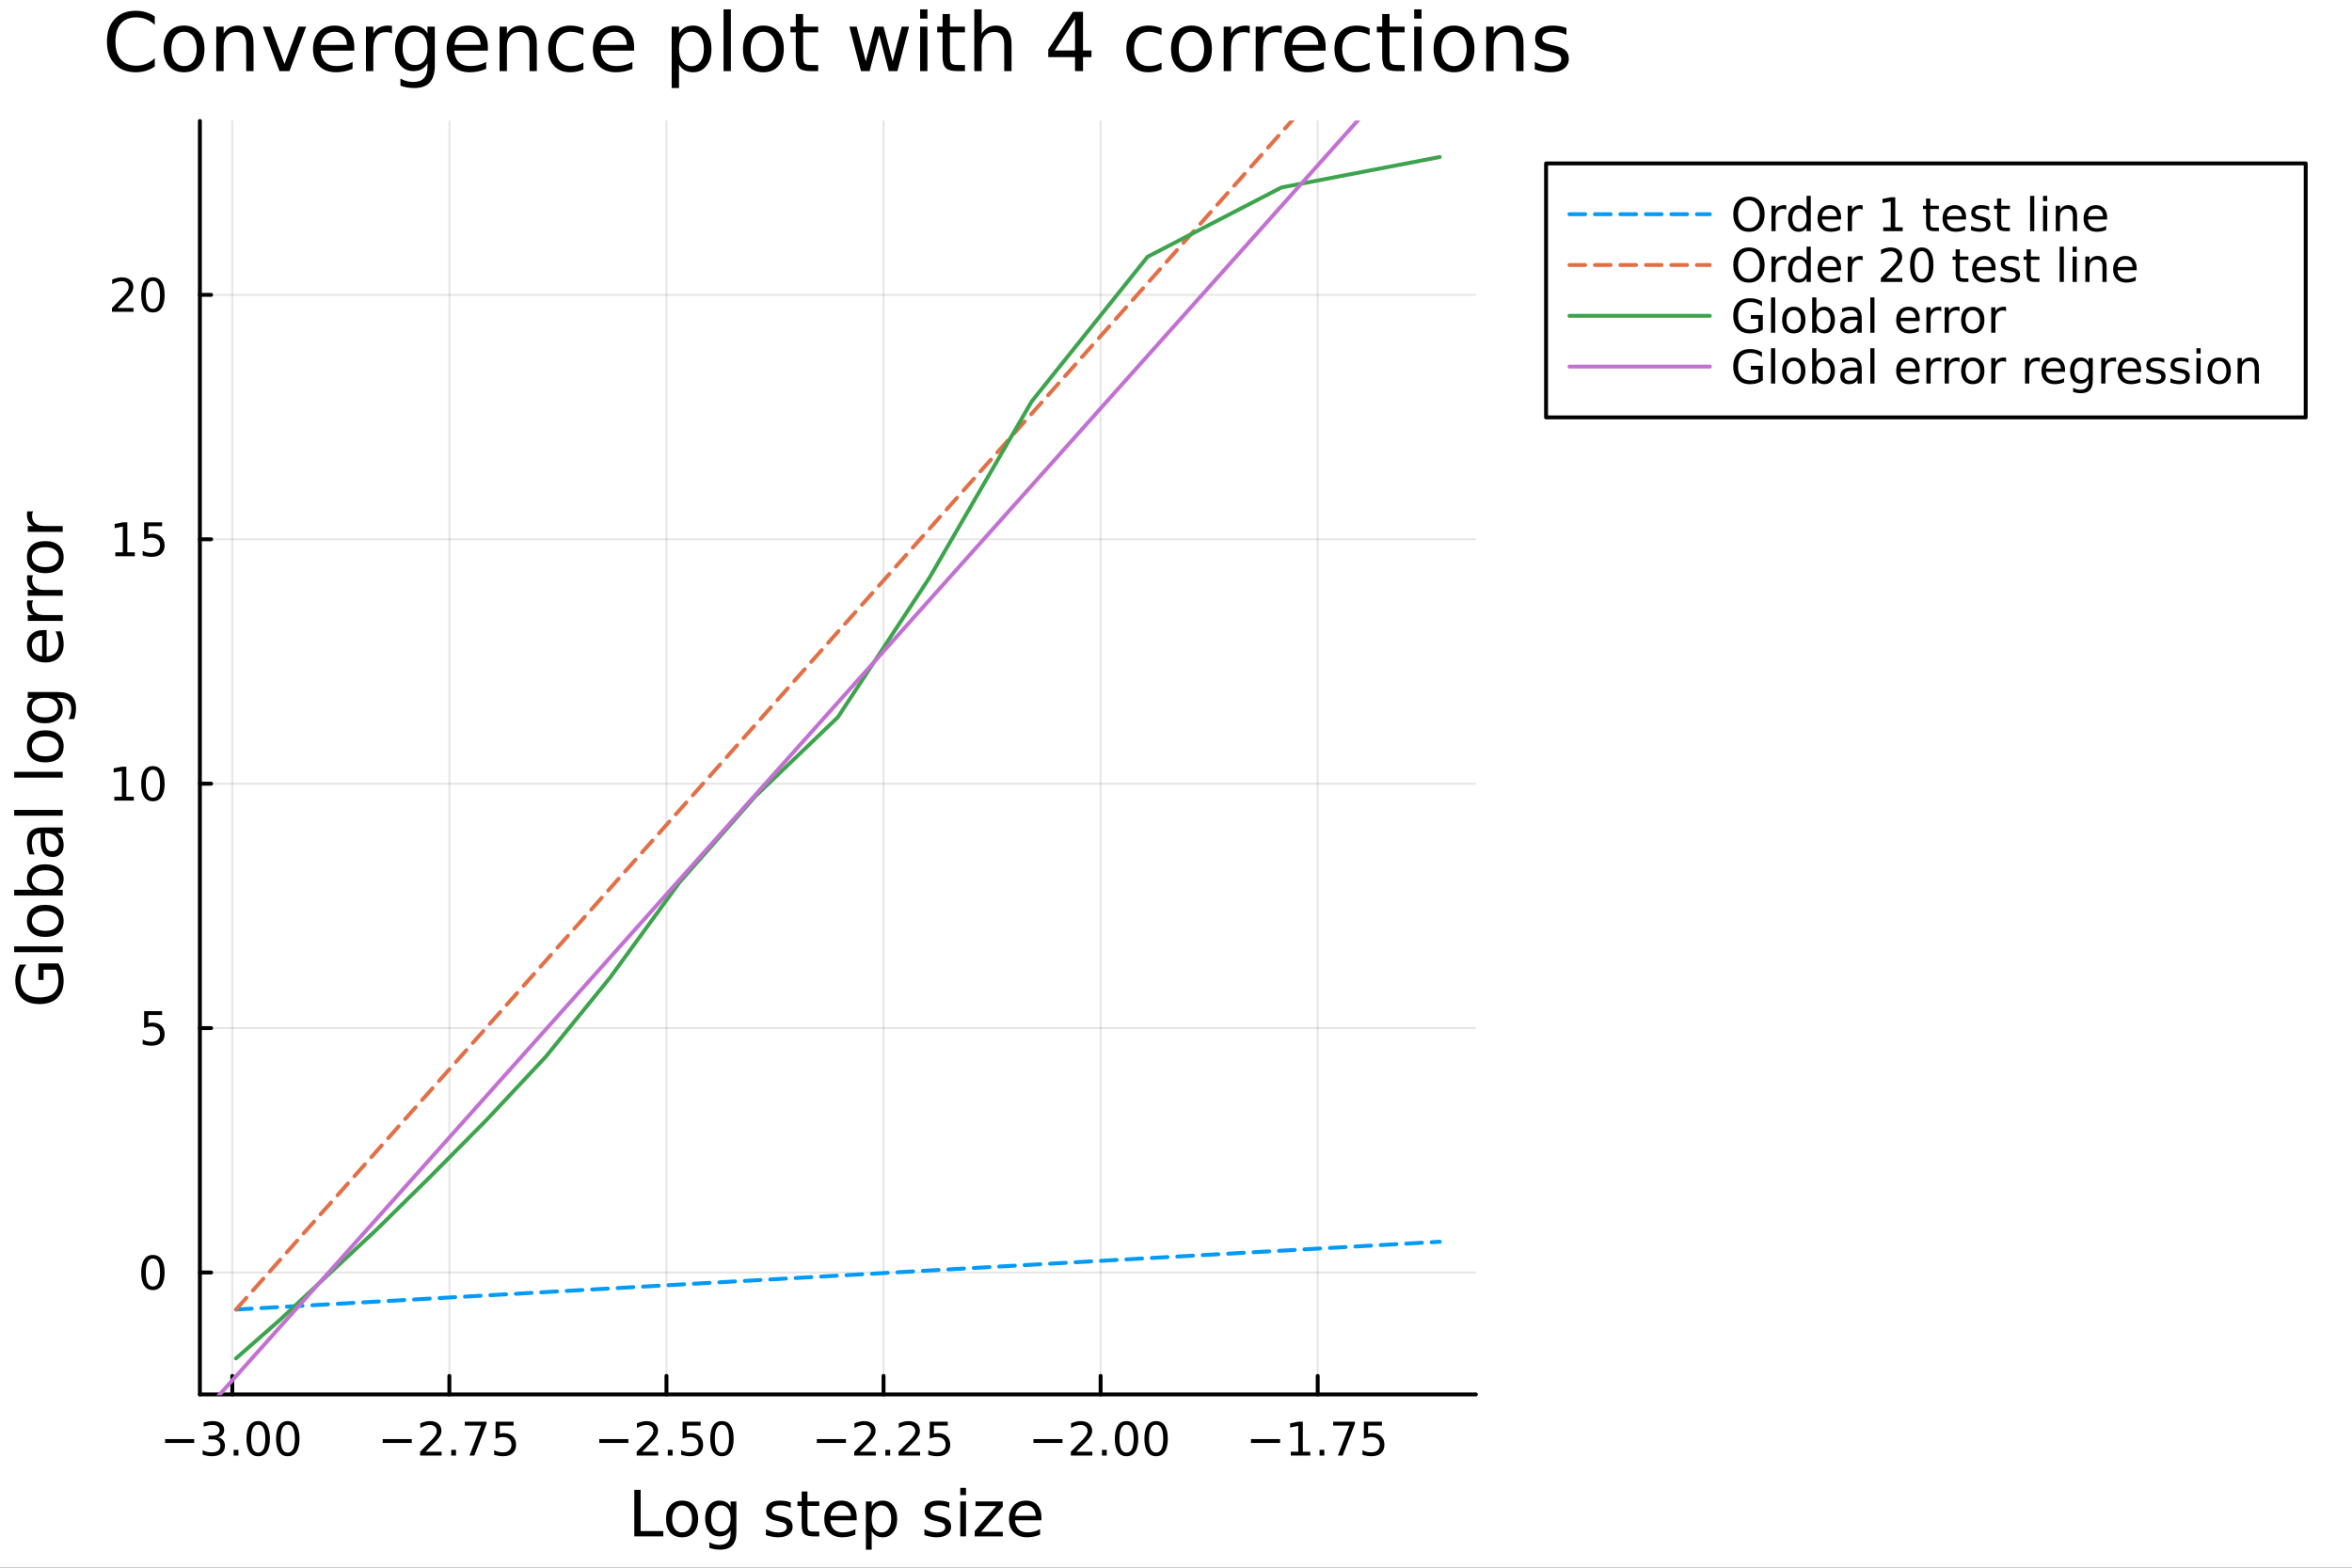<svg xmlns="http://www.w3.org/2000/svg" xmlns:xlink="http://www.w3.org/1999/xlink" width="600" height="400" viewBox="0 0 2400 1600">
<rect x="0" y="0" width="2400" height="1600" fill="#333333" stroke="none"/>
<defs>
  <clipPath id="clip260">
    <rect x="0" y="0" width="2400" height="1600"></rect>
  </clipPath>
</defs>
<path clip-path="url(#clip260)" d="
M0 1600 L2400 1600 L2400 0 L0 0  Z
  " fill="#ffffff" fill-rule="evenodd" fill-opacity="1"></path>
<defs>
  <clipPath id="clip261">
    <rect x="480" y="0" width="1681" height="1600"></rect>
  </clipPath>
</defs>
<path clip-path="url(#clip260)" d="
M203.964 1423.18 L1505.99 1423.18 L1505.99 123.472 L203.964 123.472  Z
  " fill="#ffffff" fill-rule="evenodd" fill-opacity="1"></path>
<defs>
  <clipPath id="clip262">
    <rect x="203" y="123" width="1303" height="1301"></rect>
  </clipPath>
</defs>
<polyline clip-path="url(#clip262)" style="stroke:#000000; stroke-linecap:round; stroke-linejoin:round; stroke-width:2; stroke-opacity:0.1; fill:none" points="
  237.032,1423.18 237.032,123.472 
  "></polyline>
<polyline clip-path="url(#clip262)" style="stroke:#000000; stroke-linecap:round; stroke-linejoin:round; stroke-width:2; stroke-opacity:0.1; fill:none" points="
  458.544,1423.18 458.544,123.472 
  "></polyline>
<polyline clip-path="url(#clip262)" style="stroke:#000000; stroke-linecap:round; stroke-linejoin:round; stroke-width:2; stroke-opacity:0.1; fill:none" points="
  680.057,1423.18 680.057,123.472 
  "></polyline>
<polyline clip-path="url(#clip262)" style="stroke:#000000; stroke-linecap:round; stroke-linejoin:round; stroke-width:2; stroke-opacity:0.1; fill:none" points="
  901.569,1423.18 901.569,123.472 
  "></polyline>
<polyline clip-path="url(#clip262)" style="stroke:#000000; stroke-linecap:round; stroke-linejoin:round; stroke-width:2; stroke-opacity:0.1; fill:none" points="
  1123.08,1423.18 1123.08,123.472 
  "></polyline>
<polyline clip-path="url(#clip262)" style="stroke:#000000; stroke-linecap:round; stroke-linejoin:round; stroke-width:2; stroke-opacity:0.1; fill:none" points="
  1344.59,1423.18 1344.59,123.472 
  "></polyline>
<polyline clip-path="url(#clip260)" style="stroke:#000000; stroke-linecap:round; stroke-linejoin:round; stroke-width:4; stroke-opacity:1; fill:none" points="
  203.964,1423.18 1505.99,1423.18 
  "></polyline>
<polyline clip-path="url(#clip260)" style="stroke:#000000; stroke-linecap:round; stroke-linejoin:round; stroke-width:4; stroke-opacity:1; fill:none" points="
  237.032,1423.18 237.032,1404.28 
  "></polyline>
<polyline clip-path="url(#clip260)" style="stroke:#000000; stroke-linecap:round; stroke-linejoin:round; stroke-width:4; stroke-opacity:1; fill:none" points="
  458.544,1423.18 458.544,1404.28 
  "></polyline>
<polyline clip-path="url(#clip260)" style="stroke:#000000; stroke-linecap:round; stroke-linejoin:round; stroke-width:4; stroke-opacity:1; fill:none" points="
  680.057,1423.18 680.057,1404.28 
  "></polyline>
<polyline clip-path="url(#clip260)" style="stroke:#000000; stroke-linecap:round; stroke-linejoin:round; stroke-width:4; stroke-opacity:1; fill:none" points="
  901.569,1423.18 901.569,1404.28 
  "></polyline>
<polyline clip-path="url(#clip260)" style="stroke:#000000; stroke-linecap:round; stroke-linejoin:round; stroke-width:4; stroke-opacity:1; fill:none" points="
  1123.08,1423.18 1123.08,1404.28 
  "></polyline>
<polyline clip-path="url(#clip260)" style="stroke:#000000; stroke-linecap:round; stroke-linejoin:round; stroke-width:4; stroke-opacity:1; fill:none" points="
  1344.59,1423.18 1344.59,1404.28 
  "></polyline>
<path clip-path="url(#clip260)" d="M168.479 1468.75 L198.155 1468.75 L198.155 1472.69 L168.479 1472.69 L168.479 1468.75 Z" fill="#000000" fill-rule="evenodd" fill-opacity="1"></path><path clip-path="url(#clip260)" d="M222.414 1466.95 Q225.77 1467.66 227.645 1469.93 Q229.544 1472.2 229.544 1475.53 Q229.544 1480.65 226.025 1483.45 Q222.507 1486.25 216.025 1486.25 Q213.849 1486.25 211.534 1485.81 Q209.243 1485.39 206.789 1484.54 L206.789 1480.02 Q208.733 1481.16 211.048 1481.74 Q213.363 1482.32 215.886 1482.32 Q220.284 1482.32 222.576 1480.58 Q224.891 1478.84 224.891 1475.53 Q224.891 1472.48 222.738 1470.77 Q220.608 1469.03 216.789 1469.03 L212.761 1469.03 L212.761 1465.19 L216.974 1465.19 Q220.423 1465.19 222.252 1463.82 Q224.081 1462.43 224.081 1459.84 Q224.081 1457.18 222.182 1455.77 Q220.307 1454.33 216.789 1454.33 Q214.868 1454.33 212.669 1454.75 Q210.47 1455.16 207.831 1456.04 L207.831 1451.88 Q210.493 1451.14 212.808 1450.77 Q215.145 1450.39 217.206 1450.39 Q222.53 1450.39 225.632 1452.83 Q228.733 1455.23 228.733 1459.35 Q228.733 1462.22 227.09 1464.21 Q225.446 1466.18 222.414 1466.95 Z" fill="#000000" fill-rule="evenodd" fill-opacity="1"></path><path clip-path="url(#clip260)" d="M238.409 1479.7 L243.293 1479.7 L243.293 1485.58 L238.409 1485.58 L238.409 1479.7 Z" fill="#000000" fill-rule="evenodd" fill-opacity="1"></path><path clip-path="url(#clip260)" d="M263.479 1454.1 Q259.867 1454.1 258.039 1457.66 Q256.233 1461.2 256.233 1468.33 Q256.233 1475.44 258.039 1479.01 Q259.867 1482.55 263.479 1482.55 Q267.113 1482.55 268.918 1479.01 Q270.747 1475.44 270.747 1468.33 Q270.747 1461.2 268.918 1457.66 Q267.113 1454.1 263.479 1454.1 M263.479 1450.39 Q269.289 1450.39 272.344 1455 Q275.423 1459.58 275.423 1468.33 Q275.423 1477.06 272.344 1481.67 Q269.289 1486.25 263.479 1486.25 Q257.668 1486.25 254.59 1481.67 Q251.534 1477.06 251.534 1468.33 Q251.534 1459.58 254.59 1455 Q257.668 1450.39 263.479 1450.39 Z" fill="#000000" fill-rule="evenodd" fill-opacity="1"></path><path clip-path="url(#clip260)" d="M293.64 1454.1 Q290.029 1454.1 288.201 1457.66 Q286.395 1461.2 286.395 1468.33 Q286.395 1475.44 288.201 1479.01 Q290.029 1482.55 293.64 1482.55 Q297.275 1482.55 299.08 1479.01 Q300.909 1475.44 300.909 1468.33 Q300.909 1461.2 299.08 1457.66 Q297.275 1454.1 293.64 1454.1 M293.64 1450.39 Q299.451 1450.39 302.506 1455 Q305.585 1459.58 305.585 1468.33 Q305.585 1477.06 302.506 1481.67 Q299.451 1486.25 293.64 1486.25 Q287.83 1486.25 284.752 1481.67 Q281.696 1477.06 281.696 1468.33 Q281.696 1459.58 284.752 1455 Q287.83 1450.39 293.64 1450.39 Z" fill="#000000" fill-rule="evenodd" fill-opacity="1"></path><path clip-path="url(#clip260)" d="M390.489 1468.75 L420.165 1468.75 L420.165 1472.69 L390.489 1472.69 L390.489 1468.75 Z" fill="#000000" fill-rule="evenodd" fill-opacity="1"></path><path clip-path="url(#clip260)" d="M434.285 1481.64 L450.605 1481.64 L450.605 1485.58 L428.66 1485.58 L428.66 1481.64 Q431.322 1478.89 435.906 1474.26 Q440.512 1469.61 441.693 1468.27 Q443.938 1465.74 444.818 1464.01 Q445.72 1462.25 445.72 1460.56 Q445.72 1457.8 443.776 1456.07 Q441.855 1454.33 438.753 1454.33 Q436.554 1454.33 434.1 1455.09 Q431.669 1455.86 428.892 1457.41 L428.892 1452.69 Q431.716 1451.55 434.169 1450.97 Q436.623 1450.39 438.66 1450.39 Q444.031 1450.39 447.225 1453.08 Q450.419 1455.77 450.419 1460.26 Q450.419 1462.39 449.609 1464.31 Q448.822 1466.2 446.716 1468.8 Q446.137 1469.47 443.035 1472.69 Q439.933 1475.88 434.285 1481.64 Z" fill="#000000" fill-rule="evenodd" fill-opacity="1"></path><path clip-path="url(#clip260)" d="M460.419 1479.7 L465.304 1479.7 L465.304 1485.58 L460.419 1485.58 L460.419 1479.7 Z" fill="#000000" fill-rule="evenodd" fill-opacity="1"></path><path clip-path="url(#clip260)" d="M474.308 1451.02 L496.53 1451.02 L496.53 1453.01 L483.984 1485.58 L479.1 1485.58 L490.905 1454.96 L474.308 1454.96 L474.308 1451.02 Z" fill="#000000" fill-rule="evenodd" fill-opacity="1"></path><path clip-path="url(#clip260)" d="M505.697 1451.02 L524.053 1451.02 L524.053 1454.96 L509.979 1454.96 L509.979 1463.43 Q510.998 1463.08 512.016 1462.92 Q513.035 1462.73 514.053 1462.73 Q519.84 1462.73 523.22 1465.9 Q526.6 1469.08 526.6 1474.49 Q526.6 1480.07 523.127 1483.17 Q519.655 1486.25 513.336 1486.25 Q511.16 1486.25 508.891 1485.88 Q506.646 1485.51 504.239 1484.77 L504.239 1480.07 Q506.322 1481.2 508.544 1481.76 Q510.766 1482.32 513.243 1482.32 Q517.248 1482.32 519.586 1480.21 Q521.924 1478.1 521.924 1474.49 Q521.924 1470.88 519.586 1468.77 Q517.248 1466.67 513.243 1466.67 Q511.368 1466.67 509.493 1467.08 Q507.641 1467.5 505.697 1468.38 L505.697 1451.02 Z" fill="#000000" fill-rule="evenodd" fill-opacity="1"></path><path clip-path="url(#clip260)" d="M611.504 1468.75 L641.18 1468.75 L641.18 1472.69 L611.504 1472.69 L611.504 1468.75 Z" fill="#000000" fill-rule="evenodd" fill-opacity="1"></path><path clip-path="url(#clip260)" d="M655.3 1481.64 L671.619 1481.64 L671.619 1485.58 L649.675 1485.58 L649.675 1481.64 Q652.337 1478.89 656.92 1474.26 Q661.527 1469.61 662.707 1468.27 Q664.953 1465.74 665.832 1464.01 Q666.735 1462.25 666.735 1460.56 Q666.735 1457.8 664.791 1456.07 Q662.869 1454.33 659.768 1454.33 Q657.568 1454.33 655.115 1455.09 Q652.684 1455.86 649.906 1457.41 L649.906 1452.69 Q652.731 1451.55 655.184 1450.97 Q657.638 1450.39 659.675 1450.39 Q665.045 1450.39 668.24 1453.08 Q671.434 1455.77 671.434 1460.26 Q671.434 1462.39 670.624 1464.31 Q669.837 1466.2 667.73 1468.8 Q667.152 1469.47 664.05 1472.69 Q660.948 1475.88 655.3 1481.64 Z" fill="#000000" fill-rule="evenodd" fill-opacity="1"></path><path clip-path="url(#clip260)" d="M681.434 1479.7 L686.318 1479.7 L686.318 1485.58 L681.434 1485.58 L681.434 1479.7 Z" fill="#000000" fill-rule="evenodd" fill-opacity="1"></path><path clip-path="url(#clip260)" d="M696.55 1451.02 L714.906 1451.02 L714.906 1454.96 L700.832 1454.96 L700.832 1463.43 Q701.851 1463.08 702.869 1462.92 Q703.888 1462.73 704.906 1462.73 Q710.693 1462.73 714.073 1465.9 Q717.452 1469.08 717.452 1474.49 Q717.452 1480.07 713.98 1483.17 Q710.508 1486.25 704.189 1486.25 Q702.013 1486.25 699.744 1485.88 Q697.499 1485.51 695.091 1484.77 L695.091 1480.07 Q697.175 1481.2 699.397 1481.76 Q701.619 1482.32 704.096 1482.32 Q708.101 1482.32 710.439 1480.21 Q712.776 1478.1 712.776 1474.49 Q712.776 1470.88 710.439 1468.77 Q708.101 1466.67 704.096 1466.67 Q702.221 1466.67 700.346 1467.08 Q698.494 1467.5 696.55 1468.38 L696.55 1451.02 Z" fill="#000000" fill-rule="evenodd" fill-opacity="1"></path><path clip-path="url(#clip260)" d="M736.665 1454.1 Q733.054 1454.1 731.225 1457.66 Q729.42 1461.2 729.42 1468.33 Q729.42 1475.44 731.225 1479.01 Q733.054 1482.55 736.665 1482.55 Q740.299 1482.55 742.105 1479.01 Q743.934 1475.44 743.934 1468.33 Q743.934 1461.2 742.105 1457.66 Q740.299 1454.1 736.665 1454.1 M736.665 1450.39 Q742.475 1450.39 745.531 1455 Q748.61 1459.58 748.61 1468.33 Q748.61 1477.06 745.531 1481.67 Q742.475 1486.25 736.665 1486.25 Q730.855 1486.25 727.776 1481.67 Q724.721 1477.06 724.721 1468.33 Q724.721 1459.58 727.776 1455 Q730.855 1450.39 736.665 1450.39 Z" fill="#000000" fill-rule="evenodd" fill-opacity="1"></path><path clip-path="url(#clip260)" d="M833.514 1468.75 L863.19 1468.75 L863.19 1472.69 L833.514 1472.69 L833.514 1468.75 Z" fill="#000000" fill-rule="evenodd" fill-opacity="1"></path><path clip-path="url(#clip260)" d="M877.31 1481.64 L893.629 1481.64 L893.629 1485.58 L871.685 1485.58 L871.685 1481.64 Q874.347 1478.89 878.93 1474.26 Q883.537 1469.61 884.717 1468.27 Q886.963 1465.74 887.842 1464.01 Q888.745 1462.25 888.745 1460.56 Q888.745 1457.8 886.801 1456.07 Q884.879 1454.33 881.778 1454.33 Q879.579 1454.33 877.125 1455.09 Q874.694 1455.86 871.917 1457.41 L871.917 1452.69 Q874.741 1451.55 877.194 1450.97 Q879.648 1450.39 881.685 1450.39 Q887.055 1450.39 890.25 1453.08 Q893.444 1455.77 893.444 1460.26 Q893.444 1462.39 892.634 1464.31 Q891.847 1466.2 889.741 1468.8 Q889.162 1469.47 886.06 1472.69 Q882.958 1475.88 877.31 1481.64 Z" fill="#000000" fill-rule="evenodd" fill-opacity="1"></path><path clip-path="url(#clip260)" d="M903.444 1479.7 L908.328 1479.7 L908.328 1485.58 L903.444 1485.58 L903.444 1479.7 Z" fill="#000000" fill-rule="evenodd" fill-opacity="1"></path><path clip-path="url(#clip260)" d="M922.541 1481.64 L938.861 1481.64 L938.861 1485.58 L916.916 1485.58 L916.916 1481.64 Q919.578 1478.89 924.162 1474.26 Q928.768 1469.61 929.949 1468.27 Q932.194 1465.74 933.074 1464.01 Q933.976 1462.25 933.976 1460.56 Q933.976 1457.8 932.032 1456.07 Q930.111 1454.33 927.009 1454.33 Q924.81 1454.33 922.356 1455.09 Q919.926 1455.86 917.148 1457.41 L917.148 1452.69 Q919.972 1451.55 922.426 1450.97 Q924.879 1450.39 926.916 1450.39 Q932.287 1450.39 935.481 1453.08 Q938.675 1455.77 938.675 1460.26 Q938.675 1462.39 937.865 1464.31 Q937.078 1466.2 934.972 1468.8 Q934.393 1469.47 931.291 1472.69 Q928.189 1475.88 922.541 1481.64 Z" fill="#000000" fill-rule="evenodd" fill-opacity="1"></path><path clip-path="url(#clip260)" d="M948.722 1451.02 L967.078 1451.02 L967.078 1454.96 L953.004 1454.96 L953.004 1463.43 Q954.023 1463.08 955.041 1462.92 Q956.06 1462.73 957.078 1462.73 Q962.865 1462.73 966.245 1465.9 Q969.624 1469.08 969.624 1474.49 Q969.624 1480.07 966.152 1483.17 Q962.68 1486.25 956.361 1486.25 Q954.185 1486.25 951.916 1485.88 Q949.671 1485.51 947.263 1484.77 L947.263 1480.07 Q949.347 1481.2 951.569 1481.76 Q953.791 1482.32 956.268 1482.32 Q960.273 1482.32 962.611 1480.21 Q964.948 1478.1 964.948 1474.49 Q964.948 1470.88 962.611 1468.77 Q960.273 1466.67 956.268 1466.67 Q954.393 1466.67 952.518 1467.08 Q950.666 1467.5 948.722 1468.38 L948.722 1451.02 Z" fill="#000000" fill-rule="evenodd" fill-opacity="1"></path><path clip-path="url(#clip260)" d="M1054.53 1468.75 L1084.2 1468.75 L1084.2 1472.69 L1054.53 1472.69 L1054.53 1468.75 Z" fill="#000000" fill-rule="evenodd" fill-opacity="1"></path><path clip-path="url(#clip260)" d="M1098.32 1481.64 L1114.64 1481.64 L1114.64 1485.58 L1092.7 1485.58 L1092.7 1481.64 Q1095.36 1478.89 1099.95 1474.26 Q1104.55 1469.61 1105.73 1468.27 Q1107.98 1465.74 1108.86 1464.01 Q1109.76 1462.25 1109.76 1460.56 Q1109.76 1457.8 1107.82 1456.07 Q1105.89 1454.33 1102.79 1454.33 Q1100.59 1454.33 1098.14 1455.09 Q1095.71 1455.86 1092.93 1457.41 L1092.93 1452.69 Q1095.76 1451.55 1098.21 1450.97 Q1100.66 1450.39 1102.7 1450.39 Q1108.07 1450.39 1111.26 1453.08 Q1114.46 1455.77 1114.46 1460.26 Q1114.46 1462.39 1113.65 1464.31 Q1112.86 1466.2 1110.76 1468.8 Q1110.18 1469.47 1107.07 1472.69 Q1103.97 1475.88 1098.32 1481.64 Z" fill="#000000" fill-rule="evenodd" fill-opacity="1"></path><path clip-path="url(#clip260)" d="M1124.46 1479.7 L1129.34 1479.7 L1129.34 1485.58 L1124.46 1485.58 L1124.46 1479.7 Z" fill="#000000" fill-rule="evenodd" fill-opacity="1"></path><path clip-path="url(#clip260)" d="M1149.53 1454.1 Q1145.92 1454.1 1144.09 1457.66 Q1142.28 1461.2 1142.28 1468.33 Q1142.28 1475.44 1144.09 1479.01 Q1145.92 1482.55 1149.53 1482.55 Q1153.16 1482.55 1154.97 1479.01 Q1156.8 1475.44 1156.8 1468.33 Q1156.8 1461.2 1154.97 1457.66 Q1153.16 1454.1 1149.53 1454.1 M1149.53 1450.39 Q1155.34 1450.39 1158.39 1455 Q1161.47 1459.58 1161.47 1468.33 Q1161.47 1477.06 1158.39 1481.67 Q1155.34 1486.25 1149.53 1486.25 Q1143.72 1486.25 1140.64 1481.67 Q1137.58 1477.06 1137.58 1468.33 Q1137.58 1459.58 1140.64 1455 Q1143.72 1450.39 1149.53 1450.39 Z" fill="#000000" fill-rule="evenodd" fill-opacity="1"></path><path clip-path="url(#clip260)" d="M1179.69 1454.1 Q1176.08 1454.1 1174.25 1457.66 Q1172.44 1461.2 1172.44 1468.33 Q1172.44 1475.44 1174.25 1479.01 Q1176.08 1482.55 1179.69 1482.55 Q1183.32 1482.55 1185.13 1479.01 Q1186.96 1475.44 1186.96 1468.33 Q1186.96 1461.2 1185.13 1457.66 Q1183.32 1454.1 1179.69 1454.1 M1179.69 1450.39 Q1185.5 1450.39 1188.56 1455 Q1191.63 1459.58 1191.63 1468.33 Q1191.63 1477.06 1188.56 1481.67 Q1185.5 1486.25 1179.69 1486.25 Q1173.88 1486.25 1170.8 1481.67 Q1167.75 1477.06 1167.75 1468.33 Q1167.75 1459.58 1170.8 1455 Q1173.88 1450.39 1179.69 1450.39 Z" fill="#000000" fill-rule="evenodd" fill-opacity="1"></path><path clip-path="url(#clip260)" d="M1276.54 1468.75 L1306.21 1468.75 L1306.21 1472.69 L1276.54 1472.69 L1276.54 1468.75 Z" fill="#000000" fill-rule="evenodd" fill-opacity="1"></path><path clip-path="url(#clip260)" d="M1317.12 1481.64 L1324.76 1481.64 L1324.76 1455.28 L1316.45 1456.95 L1316.45 1452.69 L1324.71 1451.02 L1329.39 1451.02 L1329.39 1481.64 L1337.02 1481.64 L1337.02 1485.58 L1317.12 1485.58 L1317.12 1481.64 Z" fill="#000000" fill-rule="evenodd" fill-opacity="1"></path><path clip-path="url(#clip260)" d="M1346.47 1479.7 L1351.35 1479.7 L1351.35 1485.58 L1346.47 1485.58 L1346.47 1479.7 Z" fill="#000000" fill-rule="evenodd" fill-opacity="1"></path><path clip-path="url(#clip260)" d="M1360.36 1451.02 L1382.58 1451.02 L1382.58 1453.01 L1370.03 1485.58 L1365.15 1485.58 L1376.95 1454.96 L1360.36 1454.96 L1360.36 1451.02 Z" fill="#000000" fill-rule="evenodd" fill-opacity="1"></path><path clip-path="url(#clip260)" d="M1391.75 1451.02 L1410.1 1451.02 L1410.1 1454.96 L1396.03 1454.96 L1396.03 1463.43 Q1397.05 1463.08 1398.07 1462.92 Q1399.08 1462.73 1400.1 1462.73 Q1405.89 1462.73 1409.27 1465.9 Q1412.65 1469.08 1412.65 1474.49 Q1412.65 1480.07 1409.18 1483.17 Q1405.7 1486.25 1399.39 1486.25 Q1397.21 1486.25 1394.94 1485.88 Q1392.7 1485.51 1390.29 1484.77 L1390.29 1480.07 Q1392.37 1481.2 1394.59 1481.76 Q1396.82 1482.32 1399.29 1482.32 Q1403.3 1482.32 1405.64 1480.21 Q1407.97 1478.1 1407.97 1474.49 Q1407.97 1470.88 1405.64 1468.77 Q1403.3 1466.67 1399.29 1466.67 Q1397.42 1466.67 1395.54 1467.08 Q1393.69 1467.5 1391.75 1468.38 L1391.75 1451.02 Z" fill="#000000" fill-rule="evenodd" fill-opacity="1"></path><path clip-path="url(#clip260)" d="M647.279 1520.52 L653.708 1520.52 L653.708 1562.63 L676.848 1562.63 L676.848 1568.04 L647.279 1568.04 L647.279 1520.52 Z" fill="#000000" fill-rule="evenodd" fill-opacity="1"></path><path clip-path="url(#clip260)" d="M696.009 1536.5 Q691.298 1536.5 688.561 1540.19 Q685.823 1543.85 685.823 1550.25 Q685.823 1556.65 688.529 1560.34 Q691.266 1564 696.009 1564 Q700.687 1564 703.425 1560.31 Q706.162 1556.62 706.162 1550.25 Q706.162 1543.92 703.425 1540.23 Q700.687 1536.5 696.009 1536.5 M696.009 1531.54 Q703.647 1531.54 708.008 1536.5 Q712.368 1541.47 712.368 1550.25 Q712.368 1559 708.008 1564 Q703.647 1568.97 696.009 1568.97 Q688.338 1568.97 683.977 1564 Q679.649 1559 679.649 1550.25 Q679.649 1541.47 683.977 1536.5 Q688.338 1531.54 696.009 1531.54 Z" fill="#000000" fill-rule="evenodd" fill-opacity="1"></path><path clip-path="url(#clip260)" d="M745.534 1549.81 Q745.534 1543.44 742.892 1539.94 Q740.282 1536.44 735.54 1536.44 Q730.829 1536.44 728.187 1539.94 Q725.577 1543.44 725.577 1549.81 Q725.577 1556.14 728.187 1559.64 Q730.829 1563.14 735.54 1563.14 Q740.282 1563.14 742.892 1559.64 Q745.534 1556.14 745.534 1549.81 M751.39 1563.62 Q751.39 1572.72 747.348 1577.15 Q743.306 1581.6 734.967 1581.6 Q731.879 1581.6 729.142 1581.13 Q726.405 1580.68 723.827 1579.72 L723.827 1574.03 Q726.405 1575.43 728.919 1576.1 Q731.434 1576.76 734.044 1576.76 Q739.805 1576.76 742.669 1573.74 Q745.534 1570.75 745.534 1564.67 L745.534 1561.77 Q743.72 1564.92 740.887 1566.48 Q738.054 1568.04 734.107 1568.04 Q727.551 1568.04 723.54 1563.05 Q719.53 1558.05 719.53 1549.81 Q719.53 1541.53 723.54 1536.53 Q727.551 1531.54 734.107 1531.54 Q738.054 1531.54 740.887 1533.1 Q743.72 1534.66 745.534 1537.81 L745.534 1532.4 L751.39 1532.4 L751.39 1563.62 Z" fill="#000000" fill-rule="evenodd" fill-opacity="1"></path><path clip-path="url(#clip260)" d="M806.899 1533.45 L806.899 1538.98 Q804.417 1537.71 801.743 1537.07 Q799.069 1536.44 796.205 1536.44 Q791.844 1536.44 789.648 1537.77 Q787.484 1539.11 787.484 1541.79 Q787.484 1543.82 789.043 1545 Q790.603 1546.15 795.314 1547.2 L797.319 1547.64 Q803.557 1548.98 806.167 1551.43 Q808.809 1553.85 808.809 1558.21 Q808.809 1563.17 804.862 1566.07 Q800.947 1568.97 794.072 1568.97 Q791.208 1568.97 788.089 1568.39 Q785.001 1567.85 781.564 1566.74 L781.564 1560.69 Q784.81 1562.38 787.961 1563.24 Q791.112 1564.07 794.2 1564.07 Q798.337 1564.07 800.565 1562.66 Q802.793 1561.23 802.793 1558.65 Q802.793 1556.27 801.17 1554.99 Q799.579 1553.72 794.136 1552.54 L792.099 1552.07 Q786.656 1550.92 784.237 1548.56 Q781.818 1546.18 781.818 1542.04 Q781.818 1537.01 785.383 1534.27 Q788.948 1531.54 795.505 1531.54 Q798.751 1531.54 801.616 1532.01 Q804.48 1532.49 806.899 1533.45 Z" fill="#000000" fill-rule="evenodd" fill-opacity="1"></path><path clip-path="url(#clip260)" d="M823.927 1522.27 L823.927 1532.4 L835.99 1532.4 L835.99 1536.95 L823.927 1536.95 L823.927 1556.3 Q823.927 1560.66 825.105 1561.9 Q826.315 1563.14 829.975 1563.14 L835.99 1563.14 L835.99 1568.04 L829.975 1568.04 Q823.195 1568.04 820.617 1565.53 Q818.039 1562.98 818.039 1556.3 L818.039 1536.95 L813.742 1536.95 L813.742 1532.4 L818.039 1532.4 L818.039 1522.27 L823.927 1522.27 Z" fill="#000000" fill-rule="evenodd" fill-opacity="1"></path><path clip-path="url(#clip260)" d="M874.185 1548.76 L874.185 1551.62 L847.258 1551.62 Q847.64 1557.67 850.886 1560.85 Q854.165 1564 859.989 1564 Q863.363 1564 866.514 1563.17 Q869.697 1562.35 872.816 1560.69 L872.816 1566.23 Q869.665 1567.57 866.355 1568.27 Q863.045 1568.97 859.639 1568.97 Q851.109 1568.97 846.112 1564 Q841.147 1559.04 841.147 1550.57 Q841.147 1541.82 845.857 1536.69 Q850.6 1531.54 858.621 1531.54 Q865.814 1531.54 869.983 1536.18 Q874.185 1540.8 874.185 1548.76 M868.328 1547.04 Q868.265 1542.23 865.623 1539.37 Q863.013 1536.5 858.684 1536.5 Q853.783 1536.5 850.823 1539.27 Q847.894 1542.04 847.449 1547.07 L868.328 1547.04 Z" fill="#000000" fill-rule="evenodd" fill-opacity="1"></path><path clip-path="url(#clip260)" d="M889.462 1562.7 L889.462 1581.6 L883.574 1581.6 L883.574 1532.4 L889.462 1532.4 L889.462 1537.81 Q891.308 1534.62 894.109 1533.1 Q896.942 1531.54 900.857 1531.54 Q907.35 1531.54 911.392 1536.69 Q915.466 1541.85 915.466 1550.25 Q915.466 1558.65 911.392 1563.81 Q907.35 1568.97 900.857 1568.97 Q896.942 1568.97 894.109 1567.44 Q891.308 1565.88 889.462 1562.7 M909.387 1550.25 Q909.387 1543.79 906.713 1540.13 Q904.072 1536.44 899.425 1536.44 Q894.778 1536.44 892.104 1540.13 Q889.462 1543.79 889.462 1550.25 Q889.462 1556.71 892.104 1560.4 Q894.778 1564.07 899.425 1564.07 Q904.072 1564.07 906.713 1560.4 Q909.387 1556.71 909.387 1550.25 Z" fill="#000000" fill-rule="evenodd" fill-opacity="1"></path><path clip-path="url(#clip260)" d="M968.62 1533.45 L968.62 1538.98 Q966.137 1537.71 963.464 1537.07 Q960.79 1536.44 957.926 1536.44 Q953.565 1536.44 951.369 1537.77 Q949.205 1539.11 949.205 1541.79 Q949.205 1543.82 950.764 1545 Q952.324 1546.15 957.034 1547.2 L959.04 1547.64 Q965.278 1548.98 967.888 1551.43 Q970.53 1553.85 970.53 1558.21 Q970.53 1563.17 966.583 1566.07 Q962.668 1568.97 955.793 1568.97 Q952.928 1568.97 949.809 1568.39 Q946.722 1567.85 943.284 1566.74 L943.284 1560.69 Q946.531 1562.38 949.682 1563.24 Q952.833 1564.07 955.92 1564.07 Q960.058 1564.07 962.286 1562.66 Q964.514 1561.23 964.514 1558.65 Q964.514 1556.27 962.891 1554.99 Q961.299 1553.72 955.857 1552.54 L953.82 1552.07 Q948.377 1550.92 945.958 1548.56 Q943.539 1546.18 943.539 1542.04 Q943.539 1537.01 947.104 1534.27 Q950.669 1531.54 957.225 1531.54 Q960.472 1531.54 963.336 1532.01 Q966.201 1532.49 968.62 1533.45 Z" fill="#000000" fill-rule="evenodd" fill-opacity="1"></path><path clip-path="url(#clip260)" d="M979.855 1532.4 L985.712 1532.4 L985.712 1568.04 L979.855 1568.04 L979.855 1532.4 M979.855 1518.52 L985.712 1518.52 L985.712 1525.93 L979.855 1525.93 L979.855 1518.52 Z" fill="#000000" fill-rule="evenodd" fill-opacity="1"></path><path clip-path="url(#clip260)" d="M995.42 1532.4 L1023.24 1532.4 L1023.24 1537.74 L1001.21 1563.37 L1023.24 1563.37 L1023.24 1568.04 L994.624 1568.04 L994.624 1562.7 L1016.65 1537.07 L995.42 1537.07 L995.42 1532.4 Z" fill="#000000" fill-rule="evenodd" fill-opacity="1"></path><path clip-path="url(#clip260)" d="M1062.67 1548.76 L1062.67 1551.62 L1035.75 1551.62 Q1036.13 1557.67 1039.37 1560.85 Q1042.65 1564 1048.48 1564 Q1051.85 1564 1055 1563.17 Q1058.19 1562.35 1061.3 1560.69 L1061.3 1566.23 Q1058.15 1567.57 1054.84 1568.27 Q1051.53 1568.97 1048.13 1568.97 Q1039.6 1568.97 1034.6 1564 Q1029.64 1559.04 1029.64 1550.57 Q1029.64 1541.82 1034.35 1536.69 Q1039.09 1531.54 1047.11 1531.54 Q1054.3 1531.54 1058.47 1536.18 Q1062.67 1540.8 1062.67 1548.76 M1056.82 1547.04 Q1056.75 1542.23 1054.11 1539.37 Q1051.5 1536.5 1047.17 1536.5 Q1042.27 1536.5 1039.31 1539.27 Q1036.38 1542.04 1035.94 1547.07 L1056.82 1547.04 Z" fill="#000000" fill-rule="evenodd" fill-opacity="1"></path><polyline clip-path="url(#clip262)" style="stroke:#000000; stroke-linecap:round; stroke-linejoin:round; stroke-width:2; stroke-opacity:0.1; fill:none" points="
  203.964,1298.72 1505.99,1298.72 
  "></polyline>
<polyline clip-path="url(#clip262)" style="stroke:#000000; stroke-linecap:round; stroke-linejoin:round; stroke-width:2; stroke-opacity:0.1; fill:none" points="
  203.964,1049.28 1505.99,1049.28 
  "></polyline>
<polyline clip-path="url(#clip262)" style="stroke:#000000; stroke-linecap:round; stroke-linejoin:round; stroke-width:2; stroke-opacity:0.1; fill:none" points="
  203.964,799.832 1505.99,799.832 
  "></polyline>
<polyline clip-path="url(#clip262)" style="stroke:#000000; stroke-linecap:round; stroke-linejoin:round; stroke-width:2; stroke-opacity:0.1; fill:none" points="
  203.964,550.387 1505.99,550.387 
  "></polyline>
<polyline clip-path="url(#clip262)" style="stroke:#000000; stroke-linecap:round; stroke-linejoin:round; stroke-width:2; stroke-opacity:0.1; fill:none" points="
  203.964,300.943 1505.99,300.943 
  "></polyline>
<polyline clip-path="url(#clip260)" style="stroke:#000000; stroke-linecap:round; stroke-linejoin:round; stroke-width:4; stroke-opacity:1; fill:none" points="
  203.964,1423.18 203.964,123.472 
  "></polyline>
<polyline clip-path="url(#clip260)" style="stroke:#000000; stroke-linecap:round; stroke-linejoin:round; stroke-width:4; stroke-opacity:1; fill:none" points="
  203.964,1298.72 215.414,1298.72 
  "></polyline>
<polyline clip-path="url(#clip260)" style="stroke:#000000; stroke-linecap:round; stroke-linejoin:round; stroke-width:4; stroke-opacity:1; fill:none" points="
  203.964,1049.28 215.414,1049.28 
  "></polyline>
<polyline clip-path="url(#clip260)" style="stroke:#000000; stroke-linecap:round; stroke-linejoin:round; stroke-width:4; stroke-opacity:1; fill:none" points="
  203.964,799.832 215.414,799.832 
  "></polyline>
<polyline clip-path="url(#clip260)" style="stroke:#000000; stroke-linecap:round; stroke-linejoin:round; stroke-width:4; stroke-opacity:1; fill:none" points="
  203.964,550.387 215.414,550.387 
  "></polyline>
<polyline clip-path="url(#clip260)" style="stroke:#000000; stroke-linecap:round; stroke-linejoin:round; stroke-width:4; stroke-opacity:1; fill:none" points="
  203.964,300.943 215.414,300.943 
  "></polyline>
<path clip-path="url(#clip260)" d="M156.019 1284.52 Q152.408 1284.52 150.579 1288.08 Q148.774 1291.63 148.774 1298.76 Q148.774 1305.86 150.579 1309.43 Q152.408 1312.97 156.019 1312.97 Q159.653 1312.97 161.459 1309.43 Q163.288 1305.86 163.288 1298.76 Q163.288 1291.63 161.459 1288.08 Q159.653 1284.52 156.019 1284.52 M156.019 1280.82 Q161.829 1280.82 164.885 1285.42 Q167.964 1290.01 167.964 1298.76 Q167.964 1307.48 164.885 1312.09 Q161.829 1316.67 156.019 1316.67 Q150.209 1316.67 147.13 1312.09 Q144.075 1307.48 144.075 1298.76 Q144.075 1290.01 147.13 1285.42 Q150.209 1280.82 156.019 1280.82 Z" fill="#000000" fill-rule="evenodd" fill-opacity="1"></path><path clip-path="url(#clip260)" d="M147.061 1032 L165.417 1032 L165.417 1035.93 L151.343 1035.93 L151.343 1044.4 Q152.362 1044.06 153.38 1043.89 Q154.399 1043.71 155.417 1043.71 Q161.204 1043.71 164.584 1046.88 Q167.964 1050.05 167.964 1055.47 Q167.964 1061.05 164.491 1064.15 Q161.019 1067.23 154.7 1067.23 Q152.524 1067.23 150.255 1066.86 Q148.01 1066.49 145.603 1065.75 L145.603 1061.05 Q147.686 1062.18 149.908 1062.74 Q152.13 1063.29 154.607 1063.29 Q158.612 1063.29 160.95 1061.19 Q163.288 1059.08 163.288 1055.47 Q163.288 1051.86 160.95 1049.75 Q158.612 1047.64 154.607 1047.64 Q152.732 1047.64 150.857 1048.06 Q149.005 1048.48 147.061 1049.36 L147.061 1032 Z" fill="#000000" fill-rule="evenodd" fill-opacity="1"></path><path clip-path="url(#clip260)" d="M116.668 813.177 L124.306 813.177 L124.306 786.811 L115.996 788.478 L115.996 784.219 L124.26 782.552 L128.936 782.552 L128.936 813.177 L136.575 813.177 L136.575 817.112 L116.668 817.112 L116.668 813.177 Z" fill="#000000" fill-rule="evenodd" fill-opacity="1"></path><path clip-path="url(#clip260)" d="M156.019 785.631 Q152.408 785.631 150.579 789.195 Q148.774 792.737 148.774 799.867 Q148.774 806.973 150.579 810.538 Q152.408 814.08 156.019 814.08 Q159.653 814.08 161.459 810.538 Q163.288 806.973 163.288 799.867 Q163.288 792.737 161.459 789.195 Q159.653 785.631 156.019 785.631 M156.019 781.927 Q161.829 781.927 164.885 786.533 Q167.964 791.117 167.964 799.867 Q167.964 808.593 164.885 813.2 Q161.829 817.783 156.019 817.783 Q150.209 817.783 147.13 813.2 Q144.075 808.593 144.075 799.867 Q144.075 791.117 147.13 786.533 Q150.209 781.927 156.019 781.927 Z" fill="#000000" fill-rule="evenodd" fill-opacity="1"></path><path clip-path="url(#clip260)" d="M117.663 563.732 L125.302 563.732 L125.302 537.367 L116.992 539.033 L116.992 534.774 L125.255 533.107 L129.931 533.107 L129.931 563.732 L137.57 563.732 L137.57 567.667 L117.663 567.667 L117.663 563.732 Z" fill="#000000" fill-rule="evenodd" fill-opacity="1"></path><path clip-path="url(#clip260)" d="M147.061 533.107 L165.417 533.107 L165.417 537.043 L151.343 537.043 L151.343 545.515 Q152.362 545.168 153.38 545.006 Q154.399 544.82 155.417 544.82 Q161.204 544.82 164.584 547.992 Q167.964 551.163 167.964 556.58 Q167.964 562.158 164.491 565.26 Q161.019 568.339 154.7 568.339 Q152.524 568.339 150.255 567.968 Q148.01 567.598 145.603 566.857 L145.603 562.158 Q147.686 563.292 149.908 563.848 Q152.13 564.404 154.607 564.404 Q158.612 564.404 160.95 562.297 Q163.288 560.191 163.288 556.58 Q163.288 552.968 160.95 550.862 Q158.612 548.755 154.607 548.755 Q152.732 548.755 150.857 549.172 Q149.005 549.589 147.061 550.468 L147.061 533.107 Z" fill="#000000" fill-rule="evenodd" fill-opacity="1"></path><path clip-path="url(#clip260)" d="M119.885 314.288 L136.204 314.288 L136.204 318.223 L114.26 318.223 L114.26 314.288 Q116.922 311.533 121.505 306.904 Q126.112 302.251 127.292 300.908 Q129.538 298.385 130.417 296.649 Q131.32 294.89 131.32 293.2 Q131.32 290.445 129.376 288.709 Q127.455 286.973 124.353 286.973 Q122.154 286.973 119.7 287.737 Q117.269 288.501 114.492 290.052 L114.492 285.33 Q117.316 284.195 119.769 283.617 Q122.223 283.038 124.26 283.038 Q129.63 283.038 132.825 285.723 Q136.019 288.408 136.019 292.899 Q136.019 295.029 135.209 296.95 Q134.422 298.848 132.316 301.441 Q131.737 302.112 128.635 305.329 Q125.533 308.524 119.885 314.288 Z" fill="#000000" fill-rule="evenodd" fill-opacity="1"></path><path clip-path="url(#clip260)" d="M156.019 286.742 Q152.408 286.742 150.579 290.306 Q148.774 293.848 148.774 300.978 Q148.774 308.084 150.579 311.649 Q152.408 315.191 156.019 315.191 Q159.653 315.191 161.459 311.649 Q163.288 308.084 163.288 300.978 Q163.288 293.848 161.459 290.306 Q159.653 286.742 156.019 286.742 M156.019 283.038 Q161.829 283.038 164.885 287.644 Q167.964 292.228 167.964 300.978 Q167.964 309.704 164.885 314.311 Q161.829 318.894 156.019 318.894 Q150.209 318.894 147.13 314.311 Q144.075 309.704 144.075 300.978 Q144.075 292.228 147.13 287.644 Q150.209 283.038 156.019 283.038 Z" fill="#000000" fill-rule="evenodd" fill-opacity="1"></path><path clip-path="url(#clip260)" d="M57.225 989.633 L44.461 989.633 L44.461 1000.14 L39.178 1000.14 L39.178 983.267 L59.58 983.267 Q62.222 986.991 63.59 991.479 Q64.927 995.967 64.927 1001.06 Q64.927 1012.2 58.434 1018.5 Q51.909 1024.77 40.292 1024.77 Q28.643 1024.77 22.15 1018.5 Q15.625 1012.2 15.625 1001.06 Q15.625 996.412 16.771 992.243 Q17.916 988.041 20.144 984.508 L26.988 984.508 Q23.964 988.073 22.436 992.083 Q20.908 996.094 20.908 1000.52 Q20.908 1009.24 25.778 1013.63 Q30.648 1017.99 40.292 1017.99 Q49.904 1017.99 54.774 1013.63 Q59.644 1009.24 59.644 1000.52 Q59.644 997.112 59.071 994.439 Q58.466 991.765 57.225 989.633 Z" fill="#000000" fill-rule="evenodd" fill-opacity="1"></path><path clip-path="url(#clip260)" d="M14.479 971.777 L14.479 965.92 L64.004 965.92 L64.004 971.777 L14.479 971.777 Z" fill="#000000" fill-rule="evenodd" fill-opacity="1"></path><path clip-path="url(#clip260)" d="M32.462 939.853 Q32.462 944.563 36.154 947.301 Q39.815 950.038 46.212 950.038 Q52.609 950.038 56.302 947.333 Q59.962 944.595 59.962 939.853 Q59.962 935.174 56.27 932.437 Q52.578 929.7 46.212 929.7 Q39.878 929.7 36.186 932.437 Q32.462 935.174 32.462 939.853 M27.497 939.853 Q27.497 932.214 32.462 927.854 Q37.427 923.493 46.212 923.493 Q54.965 923.493 59.962 927.854 Q64.927 932.214 64.927 939.853 Q64.927 947.524 59.962 951.884 Q54.965 956.213 46.212 956.213 Q37.427 956.213 32.462 951.884 Q27.497 947.524 27.497 939.853 Z" fill="#000000" fill-rule="evenodd" fill-opacity="1"></path><path clip-path="url(#clip260)" d="M46.212 888.195 Q39.751 888.195 36.09 890.869 Q32.398 893.511 32.398 898.157 Q32.398 902.804 36.09 905.478 Q39.751 908.12 46.212 908.12 Q52.673 908.12 56.365 905.478 Q60.026 902.804 60.026 898.157 Q60.026 893.511 56.365 890.869 Q52.673 888.195 46.212 888.195 M33.767 908.12 Q30.584 906.274 29.056 903.473 Q27.497 900.64 27.497 896.725 Q27.497 890.232 32.653 886.19 Q37.809 882.116 46.212 882.116 Q54.615 882.116 59.771 886.19 Q64.927 890.232 64.927 896.725 Q64.927 900.64 63.399 903.473 Q61.84 906.274 58.657 908.12 L64.004 908.12 L64.004 914.008 L14.479 914.008 L14.479 908.12 L33.767 908.12 Z" fill="#000000" fill-rule="evenodd" fill-opacity="1"></path><path clip-path="url(#clip260)" d="M46.085 856.207 Q46.085 863.305 47.708 866.043 Q49.331 868.78 53.246 868.78 Q56.365 868.78 58.211 866.743 Q60.026 864.674 60.026 861.141 Q60.026 856.271 56.588 853.343 Q53.119 850.383 47.39 850.383 L46.085 850.383 L46.085 856.207 M43.666 844.526 L64.004 844.526 L64.004 850.383 L58.593 850.383 Q61.84 852.388 63.399 855.38 Q64.927 858.372 64.927 862.701 Q64.927 868.175 61.872 871.422 Q58.784 874.636 53.628 874.636 Q47.612 874.636 44.557 870.626 Q41.501 866.584 41.501 858.595 L41.501 850.383 L40.928 850.383 Q36.886 850.383 34.69 853.056 Q32.462 855.698 32.462 860.504 Q32.462 863.56 33.194 866.456 Q33.926 869.353 35.39 872.026 L29.98 872.026 Q28.738 868.812 28.133 865.788 Q27.497 862.764 27.497 859.9 Q27.497 852.165 31.507 848.346 Q35.518 844.526 43.666 844.526 Z" fill="#000000" fill-rule="evenodd" fill-opacity="1"></path><path clip-path="url(#clip260)" d="M14.479 832.463 L14.479 826.607 L64.004 826.607 L64.004 832.463 L14.479 832.463 Z" fill="#000000" fill-rule="evenodd" fill-opacity="1"></path><path clip-path="url(#clip260)" d="M14.479 793.633 L14.479 787.776 L64.004 787.776 L64.004 793.633 L14.479 793.633 Z" fill="#000000" fill-rule="evenodd" fill-opacity="1"></path><path clip-path="url(#clip260)" d="M32.462 761.709 Q32.462 766.419 36.154 769.156 Q39.815 771.894 46.212 771.894 Q52.609 771.894 56.302 769.188 Q59.962 766.451 59.962 761.709 Q59.962 757.03 56.27 754.293 Q52.578 751.555 46.212 751.555 Q39.878 751.555 36.186 754.293 Q32.462 757.03 32.462 761.709 M27.497 761.709 Q27.497 754.07 32.462 749.709 Q37.427 745.349 46.212 745.349 Q54.965 745.349 59.962 749.709 Q64.927 754.07 64.927 761.709 Q64.927 769.379 59.962 773.74 Q54.965 778.068 46.212 778.068 Q37.427 778.068 32.462 773.74 Q27.497 769.379 27.497 761.709 Z" fill="#000000" fill-rule="evenodd" fill-opacity="1"></path><path clip-path="url(#clip260)" d="M45.766 712.183 Q39.401 712.183 35.9 714.825 Q32.398 717.435 32.398 722.178 Q32.398 726.888 35.9 729.53 Q39.401 732.14 45.766 732.14 Q52.1 732.14 55.601 729.53 Q59.103 726.888 59.103 722.178 Q59.103 717.435 55.601 714.825 Q52.1 712.183 45.766 712.183 M59.58 706.327 Q68.683 706.327 73.107 710.369 Q77.563 714.411 77.563 722.75 Q77.563 725.838 77.086 728.575 Q76.64 731.312 75.685 733.89 L69.988 733.89 Q71.388 731.312 72.057 728.798 Q72.725 726.283 72.725 723.673 Q72.725 717.913 69.701 715.048 Q66.71 712.183 60.63 712.183 L57.734 712.183 Q60.885 713.998 62.445 716.83 Q64.004 719.663 64.004 723.61 Q64.004 730.166 59.007 734.177 Q54.01 738.187 45.766 738.187 Q37.491 738.187 32.494 734.177 Q27.497 730.166 27.497 723.61 Q27.497 719.663 29.056 716.83 Q30.616 713.998 33.767 712.183 L28.356 712.183 L28.356 706.327 L59.58 706.327 Z" fill="#000000" fill-rule="evenodd" fill-opacity="1"></path><path clip-path="url(#clip260)" d="M44.716 643.052 L47.581 643.052 L47.581 669.979 Q53.628 669.597 56.811 666.35 Q59.962 663.072 59.962 657.247 Q59.962 653.873 59.134 650.722 Q58.307 647.54 56.652 644.42 L62.19 644.42 Q63.527 647.571 64.227 650.882 Q64.927 654.192 64.927 657.597 Q64.927 666.127 59.962 671.125 Q54.997 676.09 46.53 676.09 Q37.777 676.09 32.653 671.379 Q27.497 666.637 27.497 658.616 Q27.497 651.423 32.144 647.253 Q36.759 643.052 44.716 643.052 M42.997 648.908 Q38.191 648.972 35.327 651.614 Q32.462 654.224 32.462 658.552 Q32.462 663.454 35.231 666.414 Q38 669.342 43.029 669.788 L42.997 648.908 Z" fill="#000000" fill-rule="evenodd" fill-opacity="1"></path><path clip-path="url(#clip260)" d="M33.831 612.783 Q33.258 613.77 33.003 614.947 Q32.717 616.093 32.717 617.493 Q32.717 622.459 35.963 625.132 Q39.178 627.774 45.225 627.774 L64.004 627.774 L64.004 633.662 L28.356 633.662 L28.356 627.774 L33.894 627.774 Q30.648 625.928 29.088 622.968 Q27.497 620.008 27.497 615.775 Q27.497 615.17 27.592 614.438 Q27.656 613.706 27.815 612.815 L33.831 612.783 Z" fill="#000000" fill-rule="evenodd" fill-opacity="1"></path><path clip-path="url(#clip260)" d="M33.831 587.129 Q33.258 588.116 33.003 589.293 Q32.717 590.439 32.717 591.84 Q32.717 596.805 35.963 599.479 Q39.178 602.12 45.225 602.12 L64.004 602.12 L64.004 608.009 L28.356 608.009 L28.356 602.12 L33.894 602.12 Q30.648 600.274 29.088 597.314 Q27.497 594.354 27.497 590.121 Q27.497 589.516 27.592 588.784 Q27.656 588.052 27.815 587.161 L33.831 587.129 Z" fill="#000000" fill-rule="evenodd" fill-opacity="1"></path><path clip-path="url(#clip260)" d="M32.462 568.605 Q32.462 573.315 36.154 576.053 Q39.815 578.79 46.212 578.79 Q52.609 578.79 56.302 576.085 Q59.962 573.347 59.962 568.605 Q59.962 563.926 56.27 561.189 Q52.578 558.452 46.212 558.452 Q39.878 558.452 36.186 561.189 Q32.462 563.926 32.462 568.605 M27.497 568.605 Q27.497 560.966 32.462 556.606 Q37.427 552.245 46.212 552.245 Q54.965 552.245 59.962 556.606 Q64.927 560.966 64.927 568.605 Q64.927 576.276 59.962 580.636 Q54.965 584.965 46.212 584.965 Q37.427 584.965 32.462 580.636 Q27.497 576.276 27.497 568.605 Z" fill="#000000" fill-rule="evenodd" fill-opacity="1"></path><path clip-path="url(#clip260)" d="M33.831 521.881 Q33.258 522.867 33.003 524.045 Q32.717 525.191 32.717 526.591 Q32.717 531.556 35.963 534.23 Q39.178 536.872 45.225 536.872 L64.004 536.872 L64.004 542.76 L28.356 542.76 L28.356 536.872 L33.894 536.872 Q30.648 535.026 29.088 532.066 Q27.497 529.106 27.497 524.872 Q27.497 524.268 27.592 523.536 Q27.656 522.804 27.815 521.912 L33.831 521.881 Z" fill="#000000" fill-rule="evenodd" fill-opacity="1"></path><path clip-path="url(#clip260)" d="M157.917 16.755 L157.917 25.383 Q153.785 21.535 149.086 19.631 Q144.427 17.727 139.161 17.727 Q128.791 17.727 123.282 24.087 Q117.772 30.406 117.772 42.397 Q117.772 54.347 123.282 60.707 Q128.791 67.026 139.161 67.026 Q144.427 67.026 149.086 65.122 Q153.785 63.218 157.917 59.37 L157.917 67.918 Q153.623 70.834 148.802 72.292 Q144.022 73.751 138.675 73.751 Q124.942 73.751 117.043 65.365 Q109.144 56.94 109.144 42.397 Q109.144 27.814 117.043 19.428 Q124.942 11.002 138.675 11.002 Q144.103 11.002 148.883 12.461 Q153.704 13.878 157.917 16.755 Z" fill="#000000" fill-rule="evenodd" fill-opacity="1"></path><path clip-path="url(#clip260)" d="M187.813 32.431 Q181.817 32.431 178.333 37.131 Q174.85 41.789 174.85 49.931 Q174.85 58.074 178.293 62.773 Q181.777 67.431 187.813 67.431 Q193.767 67.431 197.251 62.732 Q200.735 58.033 200.735 49.931 Q200.735 41.87 197.251 37.171 Q193.767 32.431 187.813 32.431 M187.813 26.112 Q197.535 26.112 203.084 32.431 Q208.634 38.751 208.634 49.931 Q208.634 61.071 203.084 67.431 Q197.535 73.751 187.813 73.751 Q178.05 73.751 172.5 67.431 Q166.991 61.071 166.991 49.931 Q166.991 38.751 172.5 32.431 Q178.05 26.112 187.813 26.112 Z" fill="#000000" fill-rule="evenodd" fill-opacity="1"></path><path clip-path="url(#clip260)" d="M258.703 45.192 L258.703 72.576 L251.25 72.576 L251.25 45.435 Q251.25 38.994 248.738 35.794 Q246.227 32.594 241.203 32.594 Q235.168 32.594 231.684 36.442 Q228.2 40.29 228.2 46.934 L228.2 72.576 L220.706 72.576 L220.706 27.206 L228.2 27.206 L228.2 34.254 Q230.874 30.163 234.479 28.138 Q238.125 26.112 242.864 26.112 Q250.683 26.112 254.693 30.973 Q258.703 35.794 258.703 45.192 Z" fill="#000000" fill-rule="evenodd" fill-opacity="1"></path><path clip-path="url(#clip260)" d="M268.223 27.206 L276.122 27.206 L290.3 65.284 L304.479 27.206 L312.378 27.206 L295.364 72.576 L285.237 72.576 L268.223 27.206 Z" fill="#000000" fill-rule="evenodd" fill-opacity="1"></path><path clip-path="url(#clip260)" d="M361.475 48.028 L361.475 51.673 L327.204 51.673 Q327.69 59.37 331.822 63.421 Q335.995 67.431 343.408 67.431 Q347.702 67.431 351.712 66.378 Q355.763 65.325 359.733 63.218 L359.733 70.267 Q355.722 71.968 351.51 72.86 Q347.297 73.751 342.962 73.751 Q332.106 73.751 325.746 67.431 Q319.426 61.112 319.426 50.337 Q319.426 39.197 325.422 32.675 Q331.458 26.112 341.666 26.112 Q350.821 26.112 356.128 32.026 Q361.475 37.9 361.475 48.028 M354.021 45.84 Q353.94 39.723 350.578 36.077 Q347.256 32.431 341.747 32.431 Q335.508 32.431 331.741 35.956 Q328.014 39.48 327.447 45.88 L354.021 45.84 Z" fill="#000000" fill-rule="evenodd" fill-opacity="1"></path><path clip-path="url(#clip260)" d="M399.999 34.173 Q398.743 33.444 397.244 33.12 Q395.786 32.756 394.004 32.756 Q387.684 32.756 384.281 36.888 Q380.919 40.979 380.919 48.676 L380.919 72.576 L373.425 72.576 L373.425 27.206 L380.919 27.206 L380.919 34.254 Q383.269 30.122 387.036 28.138 Q390.803 26.112 396.191 26.112 Q396.961 26.112 397.892 26.234 Q398.824 26.315 399.958 26.517 L399.999 34.173 Z" fill="#000000" fill-rule="evenodd" fill-opacity="1"></path><path clip-path="url(#clip260)" d="M436.214 49.364 Q436.214 41.263 432.852 36.806 Q429.53 32.35 423.494 32.35 Q417.499 32.35 414.137 36.806 Q410.815 41.263 410.815 49.364 Q410.815 57.426 414.137 61.882 Q417.499 66.338 423.494 66.338 Q429.53 66.338 432.852 61.882 Q436.214 57.426 436.214 49.364 M443.668 66.945 Q443.668 78.531 438.523 84.162 Q433.378 89.833 422.765 89.833 Q418.836 89.833 415.352 89.225 Q411.868 88.658 408.587 87.443 L408.587 80.192 Q411.868 81.974 415.068 82.825 Q418.268 83.675 421.59 83.675 Q428.922 83.675 432.568 79.827 Q436.214 76.019 436.214 68.282 L436.214 64.596 Q433.905 68.606 430.3 70.591 Q426.694 72.576 421.671 72.576 Q413.326 72.576 408.222 66.216 Q403.118 59.856 403.118 49.364 Q403.118 38.832 408.222 32.472 Q413.326 26.112 421.671 26.112 Q426.694 26.112 430.3 28.097 Q433.905 30.082 436.214 34.092 L436.214 27.206 L443.668 27.206 L443.668 66.945 Z" fill="#000000" fill-rule="evenodd" fill-opacity="1"></path><path clip-path="url(#clip260)" d="M497.828 48.028 L497.828 51.673 L463.558 51.673 Q464.044 59.37 468.176 63.421 Q472.348 67.431 479.761 67.431 Q484.055 67.431 488.066 66.378 Q492.116 65.325 496.086 63.218 L496.086 70.267 Q492.076 71.968 487.863 72.86 Q483.65 73.751 479.316 73.751 Q468.459 73.751 462.099 67.431 Q455.78 61.112 455.78 50.337 Q455.78 39.197 461.775 32.675 Q467.811 26.112 478.019 26.112 Q487.174 26.112 492.481 32.026 Q497.828 37.9 497.828 48.028 M490.375 45.84 Q490.294 39.723 486.931 36.077 Q483.61 32.431 478.1 32.431 Q471.862 32.431 468.095 35.956 Q464.368 39.48 463.801 45.88 L490.375 45.84 Z" fill="#000000" fill-rule="evenodd" fill-opacity="1"></path><path clip-path="url(#clip260)" d="M547.776 45.192 L547.776 72.576 L540.322 72.576 L540.322 45.435 Q540.322 38.994 537.811 35.794 Q535.299 32.594 530.276 32.594 Q524.24 32.594 520.756 36.442 Q517.273 40.29 517.273 46.934 L517.273 72.576 L509.778 72.576 L509.778 27.206 L517.273 27.206 L517.273 34.254 Q519.946 30.163 523.551 28.138 Q527.197 26.112 531.937 26.112 Q539.755 26.112 543.765 30.973 Q547.776 35.794 547.776 45.192 Z" fill="#000000" fill-rule="evenodd" fill-opacity="1"></path><path clip-path="url(#clip260)" d="M595.293 28.948 L595.293 35.915 Q592.133 34.173 588.933 33.323 Q585.773 32.431 582.533 32.431 Q575.281 32.431 571.271 37.05 Q567.261 41.627 567.261 49.931 Q567.261 58.236 571.271 62.854 Q575.281 67.431 582.533 67.431 Q585.773 67.431 588.933 66.581 Q592.133 65.689 595.293 63.948 L595.293 70.834 Q592.174 72.292 588.812 73.022 Q585.49 73.751 581.722 73.751 Q571.474 73.751 565.438 67.31 Q559.402 60.869 559.402 49.931 Q559.402 38.832 565.478 32.472 Q571.595 26.112 582.209 26.112 Q585.652 26.112 588.933 26.841 Q592.214 27.53 595.293 28.948 Z" fill="#000000" fill-rule="evenodd" fill-opacity="1"></path><path clip-path="url(#clip260)" d="M647.064 48.028 L647.064 51.673 L612.793 51.673 Q613.279 59.37 617.411 63.421 Q621.583 67.431 628.996 67.431 Q633.29 67.431 637.301 66.378 Q641.352 65.325 645.322 63.218 L645.322 70.267 Q641.311 71.968 637.098 72.86 Q632.885 73.751 628.551 73.751 Q617.694 73.751 611.335 67.431 Q605.015 61.112 605.015 50.337 Q605.015 39.197 611.01 32.675 Q617.046 26.112 627.255 26.112 Q636.41 26.112 641.716 32.026 Q647.064 37.9 647.064 48.028 M639.61 45.84 Q639.529 39.723 636.167 36.077 Q632.845 32.431 627.336 32.431 Q621.097 32.431 617.33 35.956 Q613.603 39.48 613.036 45.88 L639.61 45.84 Z" fill="#000000" fill-rule="evenodd" fill-opacity="1"></path><path clip-path="url(#clip260)" d="M692.879 65.77 L692.879 89.833 L685.385 89.833 L685.385 27.206 L692.879 27.206 L692.879 34.092 Q695.229 30.041 698.794 28.097 Q702.399 26.112 707.381 26.112 Q715.645 26.112 720.79 32.675 Q725.975 39.237 725.975 49.931 Q725.975 60.626 720.79 67.188 Q715.645 73.751 707.381 73.751 Q702.399 73.751 698.794 71.806 Q695.229 69.821 692.879 65.77 M718.238 49.931 Q718.238 41.708 714.835 37.05 Q711.473 32.35 705.559 32.35 Q699.644 32.35 696.241 37.05 Q692.879 41.708 692.879 49.931 Q692.879 58.155 696.241 62.854 Q699.644 67.512 705.559 67.512 Q711.473 67.512 714.835 62.854 Q718.238 58.155 718.238 49.931 Z" fill="#000000" fill-rule="evenodd" fill-opacity="1"></path><path clip-path="url(#clip260)" d="M738.33 9.544 L745.784 9.544 L745.784 72.576 L738.33 72.576 L738.33 9.544 Z" fill="#000000" fill-rule="evenodd" fill-opacity="1"></path><path clip-path="url(#clip260)" d="M778.961 32.431 Q772.966 32.431 769.482 37.131 Q765.998 41.789 765.998 49.931 Q765.998 58.074 769.441 62.773 Q772.925 67.431 778.961 67.431 Q784.916 67.431 788.4 62.732 Q791.883 58.033 791.883 49.931 Q791.883 41.87 788.4 37.171 Q784.916 32.431 778.961 32.431 M778.961 26.112 Q788.683 26.112 794.233 32.431 Q799.783 38.751 799.783 49.931 Q799.783 61.071 794.233 67.431 Q788.683 73.751 778.961 73.751 Q769.198 73.751 763.649 67.431 Q758.139 61.071 758.139 49.931 Q758.139 38.751 763.649 32.431 Q769.198 26.112 778.961 26.112 Z" fill="#000000" fill-rule="evenodd" fill-opacity="1"></path><path clip-path="url(#clip260)" d="M819.511 14.324 L819.511 27.206 L834.863 27.206 L834.863 32.999 L819.511 32.999 L819.511 57.628 Q819.511 63.178 821.009 64.758 Q822.549 66.338 827.207 66.338 L834.863 66.338 L834.863 72.576 L827.207 72.576 Q818.579 72.576 815.298 69.376 Q812.016 66.135 812.016 57.628 L812.016 32.999 L806.548 32.999 L806.548 27.206 L812.016 27.206 L812.016 14.324 L819.511 14.324 Z" fill="#000000" fill-rule="evenodd" fill-opacity="1"></path><path clip-path="url(#clip260)" d="M866.704 27.206 L874.157 27.206 L883.474 62.611 L892.751 27.206 L901.541 27.206 L910.858 62.611 L920.135 27.206 L927.589 27.206 L915.719 72.576 L906.929 72.576 L897.166 35.389 L887.363 72.576 L878.573 72.576 L866.704 27.206 Z" fill="#000000" fill-rule="evenodd" fill-opacity="1"></path><path clip-path="url(#clip260)" d="M938.891 27.206 L946.344 27.206 L946.344 72.576 L938.891 72.576 L938.891 27.206 M938.891 9.544 L946.344 9.544 L946.344 18.983 L938.891 18.983 L938.891 9.544 Z" fill="#000000" fill-rule="evenodd" fill-opacity="1"></path><path clip-path="url(#clip260)" d="M969.313 14.324 L969.313 27.206 L984.666 27.206 L984.666 32.999 L969.313 32.999 L969.313 57.628 Q969.313 63.178 970.812 64.758 Q972.351 66.338 977.01 66.338 L984.666 66.338 L984.666 72.576 L977.01 72.576 Q968.381 72.576 965.1 69.376 Q961.819 66.135 961.819 57.628 L961.819 32.999 L956.35 32.999 L956.35 27.206 L961.819 27.206 L961.819 14.324 L969.313 14.324 Z" fill="#000000" fill-rule="evenodd" fill-opacity="1"></path><path clip-path="url(#clip260)" d="M1032.18 45.192 L1032.18 72.576 L1024.73 72.576 L1024.73 45.435 Q1024.73 38.994 1022.22 35.794 Q1019.71 32.594 1014.68 32.594 Q1008.65 32.594 1005.16 36.442 Q1001.68 40.29 1001.68 46.934 L1001.68 72.576 L994.185 72.576 L994.185 9.544 L1001.68 9.544 L1001.68 34.254 Q1004.35 30.163 1007.96 28.138 Q1011.6 26.112 1016.34 26.112 Q1024.16 26.112 1028.17 30.973 Q1032.18 35.794 1032.18 45.192 Z" fill="#000000" fill-rule="evenodd" fill-opacity="1"></path><path clip-path="url(#clip260)" d="M1096.96 19.226 L1076.3 51.511 L1096.96 51.511 L1096.96 19.226 M1094.81 12.096 L1105.1 12.096 L1105.1 51.511 L1113.73 51.511 L1113.73 58.317 L1105.1 58.317 L1105.1 72.576 L1096.96 72.576 L1096.96 58.317 L1069.65 58.317 L1069.65 50.418 L1094.81 12.096 Z" fill="#000000" fill-rule="evenodd" fill-opacity="1"></path><path clip-path="url(#clip260)" d="M1185.23 28.948 L1185.23 35.915 Q1182.07 34.173 1178.87 33.323 Q1175.71 32.431 1172.47 32.431 Q1165.21 32.431 1161.2 37.05 Q1157.19 41.627 1157.19 49.931 Q1157.19 58.236 1161.2 62.854 Q1165.21 67.431 1172.47 67.431 Q1175.71 67.431 1178.87 66.581 Q1182.07 65.689 1185.23 63.948 L1185.23 70.834 Q1182.11 72.292 1178.74 73.022 Q1175.42 73.751 1171.66 73.751 Q1161.41 73.751 1155.37 67.31 Q1149.34 60.869 1149.34 49.931 Q1149.34 38.832 1155.41 32.472 Q1161.53 26.112 1172.14 26.112 Q1175.58 26.112 1178.87 26.841 Q1182.15 27.53 1185.23 28.948 Z" fill="#000000" fill-rule="evenodd" fill-opacity="1"></path><path clip-path="url(#clip260)" d="M1215.77 32.431 Q1209.77 32.431 1206.29 37.131 Q1202.81 41.789 1202.81 49.931 Q1202.81 58.074 1206.25 62.773 Q1209.73 67.431 1215.77 67.431 Q1221.72 67.431 1225.21 62.732 Q1228.69 58.033 1228.69 49.931 Q1228.69 41.87 1225.21 37.171 Q1221.72 32.431 1215.77 32.431 M1215.77 26.112 Q1225.49 26.112 1231.04 32.431 Q1236.59 38.751 1236.59 49.931 Q1236.59 61.071 1231.04 67.431 Q1225.49 73.751 1215.77 73.751 Q1206.01 73.751 1200.46 67.431 Q1194.95 61.071 1194.95 49.931 Q1194.95 38.751 1200.46 32.431 Q1206.01 26.112 1215.77 26.112 Z" fill="#000000" fill-rule="evenodd" fill-opacity="1"></path><path clip-path="url(#clip260)" d="M1275.24 34.173 Q1273.98 33.444 1272.48 33.12 Q1271.02 32.756 1269.24 32.756 Q1262.92 32.756 1259.52 36.888 Q1256.16 40.979 1256.16 48.676 L1256.16 72.576 L1248.66 72.576 L1248.66 27.206 L1256.16 27.206 L1256.16 34.254 Q1258.51 30.122 1262.27 28.138 Q1266.04 26.112 1271.43 26.112 Q1272.2 26.112 1273.13 26.234 Q1274.06 26.315 1275.2 26.517 L1275.24 34.173 Z" fill="#000000" fill-rule="evenodd" fill-opacity="1"></path><path clip-path="url(#clip260)" d="M1307.89 34.173 Q1306.63 33.444 1305.13 33.12 Q1303.67 32.756 1301.89 32.756 Q1295.57 32.756 1292.17 36.888 Q1288.81 40.979 1288.81 48.676 L1288.81 72.576 L1281.31 72.576 L1281.31 27.206 L1288.81 27.206 L1288.81 34.254 Q1291.16 30.122 1294.92 28.138 Q1298.69 26.112 1304.08 26.112 Q1304.85 26.112 1305.78 26.234 Q1306.71 26.315 1307.85 26.517 L1307.89 34.173 Z" fill="#000000" fill-rule="evenodd" fill-opacity="1"></path><path clip-path="url(#clip260)" d="M1352.69 48.028 L1352.69 51.673 L1318.42 51.673 Q1318.91 59.37 1323.04 63.421 Q1327.21 67.431 1334.62 67.431 Q1338.92 67.431 1342.93 66.378 Q1346.98 65.325 1350.95 63.218 L1350.95 70.267 Q1346.94 71.968 1342.73 72.86 Q1338.51 73.751 1334.18 73.751 Q1323.32 73.751 1316.96 67.431 Q1310.64 61.112 1310.64 50.337 Q1310.64 39.197 1316.64 32.675 Q1322.67 26.112 1332.88 26.112 Q1342.04 26.112 1347.34 32.026 Q1352.69 37.9 1352.69 48.028 M1345.24 45.84 Q1345.16 39.723 1341.79 36.077 Q1338.47 32.431 1332.96 32.431 Q1326.72 32.431 1322.96 35.956 Q1319.23 39.48 1318.66 45.88 L1345.24 45.84 Z" fill="#000000" fill-rule="evenodd" fill-opacity="1"></path><path clip-path="url(#clip260)" d="M1397.57 28.948 L1397.57 35.915 Q1394.41 34.173 1391.21 33.323 Q1388.05 32.431 1384.81 32.431 Q1377.56 32.431 1373.55 37.05 Q1369.54 41.627 1369.54 49.931 Q1369.54 58.236 1373.55 62.854 Q1377.56 67.431 1384.81 67.431 Q1388.05 67.431 1391.21 66.581 Q1394.41 65.689 1397.57 63.948 L1397.57 70.834 Q1394.46 72.292 1391.09 73.022 Q1387.77 73.751 1384 73.751 Q1373.76 73.751 1367.72 67.31 Q1361.68 60.869 1361.68 49.931 Q1361.68 38.832 1367.76 32.472 Q1373.88 26.112 1384.49 26.112 Q1387.93 26.112 1391.21 26.841 Q1394.5 27.53 1397.57 28.948 Z" fill="#000000" fill-rule="evenodd" fill-opacity="1"></path><path clip-path="url(#clip260)" d="M1417.91 14.324 L1417.91 27.206 L1433.26 27.206 L1433.26 32.999 L1417.91 32.999 L1417.91 57.628 Q1417.91 63.178 1419.41 64.758 Q1420.95 66.338 1425.61 66.338 L1433.26 66.338 L1433.26 72.576 L1425.61 72.576 Q1416.98 72.576 1413.7 69.376 Q1410.42 66.135 1410.42 57.628 L1410.42 32.999 L1404.95 32.999 L1404.95 27.206 L1410.42 27.206 L1410.42 14.324 L1417.91 14.324 Z" fill="#000000" fill-rule="evenodd" fill-opacity="1"></path><path clip-path="url(#clip260)" d="M1443.07 27.206 L1450.52 27.206 L1450.52 72.576 L1443.07 72.576 L1443.07 27.206 M1443.07 9.544 L1450.52 9.544 L1450.52 18.983 L1443.07 18.983 L1443.07 9.544 Z" fill="#000000" fill-rule="evenodd" fill-opacity="1"></path><path clip-path="url(#clip260)" d="M1483.7 32.431 Q1477.7 32.431 1474.22 37.131 Q1470.73 41.789 1470.73 49.931 Q1470.73 58.074 1474.18 62.773 Q1477.66 67.431 1483.7 67.431 Q1489.65 67.431 1493.14 62.732 Q1496.62 58.033 1496.62 49.931 Q1496.62 41.87 1493.14 37.171 Q1489.65 32.431 1483.7 32.431 M1483.7 26.112 Q1493.42 26.112 1498.97 32.431 Q1504.52 38.751 1504.52 49.931 Q1504.52 61.071 1498.97 67.431 Q1493.42 73.751 1483.7 73.751 Q1473.93 73.751 1468.38 67.431 Q1462.88 61.071 1462.88 49.931 Q1462.88 38.751 1468.38 32.431 Q1473.93 26.112 1483.7 26.112 Z" fill="#000000" fill-rule="evenodd" fill-opacity="1"></path><path clip-path="url(#clip260)" d="M1554.59 45.192 L1554.59 72.576 L1547.13 72.576 L1547.13 45.435 Q1547.13 38.994 1544.62 35.794 Q1542.11 32.594 1537.09 32.594 Q1531.05 32.594 1527.57 36.442 Q1524.08 40.29 1524.08 46.934 L1524.08 72.576 L1516.59 72.576 L1516.59 27.206 L1524.08 27.206 L1524.08 34.254 Q1526.76 30.163 1530.36 28.138 Q1534.01 26.112 1538.75 26.112 Q1546.57 26.112 1550.58 30.973 Q1554.59 35.794 1554.59 45.192 Z" fill="#000000" fill-rule="evenodd" fill-opacity="1"></path><path clip-path="url(#clip260)" d="M1598.38 28.543 L1598.38 35.591 Q1595.22 33.971 1591.82 33.161 Q1588.41 32.35 1584.77 32.35 Q1579.22 32.35 1576.42 34.052 Q1573.67 35.753 1573.67 39.156 Q1573.67 41.749 1575.65 43.248 Q1577.64 44.706 1583.63 46.043 L1586.18 46.61 Q1594.12 48.311 1597.45 51.43 Q1600.81 54.509 1600.81 60.059 Q1600.81 66.378 1595.79 70.064 Q1590.8 73.751 1582.05 73.751 Q1578.41 73.751 1574.44 73.022 Q1570.51 72.333 1566.13 70.915 L1566.13 63.218 Q1570.26 65.365 1574.27 66.459 Q1578.29 67.512 1582.21 67.512 Q1587.48 67.512 1590.32 65.73 Q1593.15 63.907 1593.15 60.626 Q1593.15 57.588 1591.09 55.967 Q1589.06 54.347 1582.13 52.848 L1579.54 52.24 Q1572.61 50.782 1569.54 47.785 Q1566.46 44.746 1566.46 39.48 Q1566.46 33.08 1570.99 29.596 Q1575.53 26.112 1583.88 26.112 Q1588.01 26.112 1591.65 26.72 Q1595.3 27.327 1598.38 28.543 Z" fill="#000000" fill-rule="evenodd" fill-opacity="1"></path><polyline clip-path="url(#clip262)" style="stroke:#009af9; stroke-linecap:round; stroke-linejoin:round; stroke-width:4; stroke-opacity:1; fill:none" stroke-dasharray="16, 10" points="
  240.813,1336.51 253.097,1335.82 265.38,1335.12 277.663,1334.43 289.946,1333.74 302.23,1333.05 314.513,1332.36 326.796,1331.67 339.079,1330.97 351.363,1330.28 
  363.646,1329.59 375.929,1328.9 388.212,1328.21 400.496,1327.52 412.779,1326.82 425.062,1326.13 437.345,1325.44 449.629,1324.75 461.912,1324.06 474.195,1323.37 
  486.478,1322.67 498.762,1321.98 511.045,1321.29 523.328,1320.6 535.612,1319.91 547.895,1319.22 560.178,1318.52 572.461,1317.83 584.745,1317.14 597.028,1316.45 
  609.311,1315.76 621.594,1315.07 633.878,1314.38 646.161,1313.68 658.444,1312.99 670.727,1312.3 683.011,1311.61 695.294,1310.92 707.577,1310.23 719.86,1309.53 
  732.144,1308.84 744.427,1308.15 756.71,1307.46 768.993,1306.77 781.277,1306.08 793.56,1305.38 805.843,1304.69 818.126,1304 830.41,1303.31 842.693,1302.62 
  854.976,1301.93 867.259,1301.23 879.543,1300.54 891.826,1299.85 904.109,1299.16 916.392,1298.47 928.676,1297.78 940.959,1297.09 953.242,1296.39 965.525,1295.7 
  977.809,1295.01 990.092,1294.32 1002.38,1293.63 1014.66,1292.94 1026.94,1292.24 1039.23,1291.55 1051.51,1290.86 1063.79,1290.17 1076.07,1289.48 1088.36,1288.79 
  1100.64,1288.09 1112.92,1287.4 1125.21,1286.71 1137.49,1286.02 1149.77,1285.33 1162.06,1284.64 1174.34,1283.94 1186.62,1283.25 1198.91,1282.56 1211.19,1281.87 
  1223.47,1281.18 1235.76,1280.49 1248.04,1279.79 1260.32,1279.1 1272.61,1278.41 1284.89,1277.72 1297.17,1277.03 1309.46,1276.34 1321.74,1275.65 1334.02,1274.95 
  1346.31,1274.26 1358.59,1273.57 1370.87,1272.88 1383.16,1272.19 1395.44,1271.5 1407.72,1270.8 1420.01,1270.11 1432.29,1269.42 1444.57,1268.73 1456.86,1268.04 
  1469.14,1267.35 
  "></polyline>
<polyline clip-path="url(#clip262)" style="stroke:#e26f46; stroke-linecap:round; stroke-linejoin:round; stroke-width:4; stroke-opacity:1; fill:none" stroke-dasharray="16, 10" points="
  240.813,1336.51 253.097,1322.67 265.38,1308.84 277.663,1295.01 289.946,1281.18 302.23,1267.35 314.513,1253.51 326.796,1239.68 339.079,1225.85 351.363,1212.02 
  363.646,1198.19 375.929,1184.35 388.212,1170.52 400.496,1156.69 412.779,1142.86 425.062,1129.02 437.345,1115.19 449.629,1101.36 461.912,1087.53 474.195,1073.7 
  486.478,1059.86 498.762,1046.03 511.045,1032.2 523.328,1018.37 535.612,1004.54 547.895,990.703 560.178,976.871 572.461,963.039 584.745,949.207 597.028,935.375 
  609.311,921.543 621.594,907.71 633.878,893.878 646.161,880.046 658.444,866.214 670.727,852.382 683.011,838.55 695.294,824.718 707.577,810.885 719.86,797.053 
  732.144,783.221 744.427,769.389 756.71,755.557 768.993,741.725 781.277,727.893 793.56,714.06 805.843,700.228 818.126,686.396 830.41,672.564 842.693,658.732 
  854.976,644.9 867.259,631.068 879.543,617.235 891.826,603.403 904.109,589.571 916.392,575.739 928.676,561.907 940.959,548.075 953.242,534.243 965.525,520.411 
  977.809,506.578 990.092,492.746 1002.38,478.914 1014.66,465.082 1026.94,451.25 1039.23,437.418 1051.51,423.586 1063.79,409.753 1076.07,395.921 1088.36,382.089 
  1100.64,368.257 1112.92,354.425 1125.21,340.593 1137.49,326.761 1149.77,312.928 1162.06,299.096 1174.34,285.264 1186.62,271.432 1198.91,257.6 1211.19,243.768 
  1223.47,229.936 1235.76,216.103 1248.04,202.271 1260.32,188.439 1272.61,174.607 1284.89,160.775 1297.17,146.943 1309.46,133.111 1321.74,119.278 1334.02,105.446 
  1346.31,91.614 1358.59,77.782 1370.87,63.95 1383.16,50.118 1395.44,36.286 1407.72,22.453 1420.01,8.621 1432.29,-5.211 1444.57,-19.043 1456.86,-32.875 
  1469.14,-46.707 
  "></polyline>
<polyline clip-path="url(#clip262)" style="stroke:#3da44d; stroke-linecap:round; stroke-linejoin:round; stroke-width:4; stroke-opacity:1; fill:none" points="
  1469.14,160.256 1307.59,191.335 1171.01,262.036 1052.69,409.783 948.331,589.774 854.976,731.953 770.527,812.901 693.43,900.446 622.508,997.771 556.845,1078.58 
  495.714,1143.82 438.53,1201.45 384.813,1254.44 334.168,1301.64 286.262,1346.53 240.813,1386.4 
  "></polyline>
<polyline clip-path="url(#clip262)" style="stroke:#c271d2; stroke-linecap:round; stroke-linejoin:round; stroke-width:4; stroke-opacity:1; fill:none" points="
  -936.65,2722.89 2545.92,-1176.24 
  "></polyline>
<path clip-path="url(#clip260)" d="
M1577.62 425.996 L2352.76 425.996 L2352.76 166.796 L1577.62 166.796  Z
  " fill="#ffffff" fill-rule="evenodd" fill-opacity="1"></path>
<polyline clip-path="url(#clip260)" style="stroke:#000000; stroke-linecap:round; stroke-linejoin:round; stroke-width:4; stroke-opacity:1; fill:none" points="
  1577.62,425.996 2352.76,425.996 2352.76,166.796 1577.62,166.796 1577.62,425.996 
  "></polyline>
<polyline clip-path="url(#clip260)" style="stroke:#009af9; stroke-linecap:round; stroke-linejoin:round; stroke-width:4; stroke-opacity:1; fill:none" stroke-dasharray="16, 10" points="
  1601.49,218.636 1744.74,218.636 
  "></polyline>
<path clip-path="url(#clip260)" d="M1784.64 204.527 Q1779.54 204.527 1776.54 208.323 Q1773.55 212.12 1773.55 218.67 Q1773.55 225.198 1776.54 228.994 Q1779.54 232.791 1784.64 232.791 Q1789.73 232.791 1792.69 228.994 Q1795.68 225.198 1795.68 218.67 Q1795.68 212.12 1792.69 208.323 Q1789.73 204.527 1784.64 204.527 M1784.64 200.731 Q1791.91 200.731 1796.26 205.615 Q1800.61 210.476 1800.61 218.67 Q1800.61 226.842 1796.26 231.726 Q1791.91 236.587 1784.64 236.587 Q1777.35 236.587 1772.97 231.726 Q1768.62 226.865 1768.62 218.67 Q1768.62 210.476 1772.97 205.615 Q1777.35 200.731 1784.64 200.731 Z" fill="#000000" fill-rule="evenodd" fill-opacity="1"></path><path clip-path="url(#clip260)" d="M1822.76 213.971 Q1822.04 213.555 1821.19 213.37 Q1820.35 213.161 1819.34 213.161 Q1815.73 213.161 1813.78 215.522 Q1811.86 217.86 1811.86 222.258 L1811.86 235.916 L1807.58 235.916 L1807.58 209.99 L1811.86 209.99 L1811.86 214.018 Q1813.2 211.657 1815.35 210.522 Q1817.51 209.365 1820.59 209.365 Q1821.03 209.365 1821.56 209.434 Q1822.09 209.481 1822.74 209.596 L1822.76 213.971 Z" fill="#000000" fill-rule="evenodd" fill-opacity="1"></path><path clip-path="url(#clip260)" d="M1843.46 213.925 L1843.46 199.897 L1847.72 199.897 L1847.72 235.916 L1843.46 235.916 L1843.46 232.027 Q1842.11 234.342 1840.05 235.476 Q1838.02 236.587 1835.15 236.587 Q1830.45 236.587 1827.48 232.837 Q1824.54 229.087 1824.54 222.976 Q1824.54 216.865 1827.48 213.115 Q1830.45 209.365 1835.15 209.365 Q1838.02 209.365 1840.05 210.499 Q1842.11 211.61 1843.46 213.925 M1828.94 222.976 Q1828.94 227.675 1830.86 230.36 Q1832.81 233.022 1836.19 233.022 Q1839.57 233.022 1841.51 230.36 Q1843.46 227.675 1843.46 222.976 Q1843.46 218.277 1841.51 215.615 Q1839.57 212.93 1836.19 212.93 Q1832.81 212.93 1830.86 215.615 Q1828.94 218.277 1828.94 222.976 Z" fill="#000000" fill-rule="evenodd" fill-opacity="1"></path><path clip-path="url(#clip260)" d="M1878.66 221.888 L1878.66 223.971 L1859.08 223.971 Q1859.36 228.369 1861.72 230.684 Q1864.1 232.976 1868.34 232.976 Q1870.79 232.976 1873.09 232.374 Q1875.4 231.772 1877.67 230.569 L1877.67 234.596 Q1875.38 235.568 1872.97 236.078 Q1870.56 236.587 1868.09 236.587 Q1861.88 236.587 1858.25 232.976 Q1854.64 229.365 1854.64 223.207 Q1854.64 216.842 1858.06 213.115 Q1861.51 209.365 1867.35 209.365 Q1872.58 209.365 1875.61 212.745 Q1878.66 216.101 1878.66 221.888 M1874.41 220.638 Q1874.36 217.143 1872.44 215.059 Q1870.54 212.976 1867.39 212.976 Q1863.83 212.976 1861.67 214.99 Q1859.54 217.004 1859.22 220.661 L1874.41 220.638 Z" fill="#000000" fill-rule="evenodd" fill-opacity="1"></path><path clip-path="url(#clip260)" d="M1900.68 213.971 Q1899.96 213.555 1899.1 213.37 Q1898.27 213.161 1897.25 213.161 Q1893.64 213.161 1891.7 215.522 Q1889.78 217.86 1889.78 222.258 L1889.78 235.916 L1885.49 235.916 L1885.49 209.99 L1889.78 209.99 L1889.78 214.018 Q1891.12 211.657 1893.27 210.522 Q1895.42 209.365 1898.5 209.365 Q1898.94 209.365 1899.47 209.434 Q1900.01 209.481 1900.66 209.596 L1900.68 213.971 Z" fill="#000000" fill-rule="evenodd" fill-opacity="1"></path><path clip-path="url(#clip260)" d="M1921.63 231.981 L1929.27 231.981 L1929.27 205.615 L1920.96 207.282 L1920.96 203.022 L1929.22 201.356 L1933.9 201.356 L1933.9 231.981 L1941.53 231.981 L1941.53 235.916 L1921.63 235.916 L1921.63 231.981 Z" fill="#000000" fill-rule="evenodd" fill-opacity="1"></path><path clip-path="url(#clip260)" d="M1969.66 202.629 L1969.66 209.99 L1978.43 209.99 L1978.43 213.3 L1969.66 213.3 L1969.66 227.374 Q1969.66 230.545 1970.52 231.448 Q1971.4 232.351 1974.06 232.351 L1978.43 232.351 L1978.43 235.916 L1974.06 235.916 Q1969.13 235.916 1967.25 234.087 Q1965.38 232.235 1965.38 227.374 L1965.38 213.3 L1962.25 213.3 L1962.25 209.99 L1965.38 209.99 L1965.38 202.629 L1969.66 202.629 Z" fill="#000000" fill-rule="evenodd" fill-opacity="1"></path><path clip-path="url(#clip260)" d="M2006.21 221.888 L2006.21 223.971 L1986.63 223.971 Q1986.9 228.369 1989.27 230.684 Q1991.65 232.976 1995.89 232.976 Q1998.34 232.976 2000.63 232.374 Q2002.95 231.772 2005.21 230.569 L2005.21 234.596 Q2002.92 235.568 2000.52 236.078 Q1998.11 236.587 1995.63 236.587 Q1989.43 236.587 1985.79 232.976 Q1982.18 229.365 1982.18 223.207 Q1982.18 216.842 1985.61 213.115 Q1989.06 209.365 1994.89 209.365 Q2000.12 209.365 2003.15 212.745 Q2006.21 216.101 2006.21 221.888 M2001.95 220.638 Q2001.9 217.143 1999.98 215.059 Q1998.09 212.976 1994.94 212.976 Q1991.37 212.976 1989.22 214.99 Q1987.09 217.004 1986.77 220.661 L2001.95 220.638 Z" fill="#000000" fill-rule="evenodd" fill-opacity="1"></path><path clip-path="url(#clip260)" d="M2029.73 210.754 L2029.73 214.782 Q2027.92 213.856 2025.98 213.393 Q2024.03 212.93 2021.95 212.93 Q2018.78 212.93 2017.18 213.902 Q2015.61 214.874 2015.61 216.819 Q2015.61 218.3 2016.74 219.157 Q2017.88 219.99 2021.3 220.754 L2022.76 221.078 Q2027.3 222.05 2029.2 223.832 Q2031.12 225.592 2031.12 228.763 Q2031.12 232.374 2028.25 234.481 Q2025.4 236.587 2020.4 236.587 Q2018.32 236.587 2016.05 236.17 Q2013.8 235.777 2011.3 234.967 L2011.3 230.569 Q2013.66 231.795 2015.96 232.42 Q2018.25 233.022 2020.49 233.022 Q2023.5 233.022 2025.12 232.004 Q2026.74 230.962 2026.74 229.087 Q2026.74 227.351 2025.56 226.425 Q2024.4 225.499 2020.45 224.643 L2018.96 224.295 Q2015.01 223.462 2013.25 221.749 Q2011.49 220.013 2011.49 217.004 Q2011.49 213.346 2014.08 211.356 Q2016.67 209.365 2021.44 209.365 Q2023.8 209.365 2025.89 209.712 Q2027.97 210.059 2029.73 210.754 Z" fill="#000000" fill-rule="evenodd" fill-opacity="1"></path><path clip-path="url(#clip260)" d="M2042.11 202.629 L2042.11 209.99 L2050.89 209.99 L2050.89 213.3 L2042.11 213.3 L2042.11 227.374 Q2042.11 230.545 2042.97 231.448 Q2043.85 232.351 2046.51 232.351 L2050.89 232.351 L2050.89 235.916 L2046.51 235.916 Q2041.58 235.916 2039.71 234.087 Q2037.83 232.235 2037.83 227.374 L2037.83 213.3 L2034.71 213.3 L2034.71 209.99 L2037.83 209.99 L2037.83 202.629 L2042.11 202.629 Z" fill="#000000" fill-rule="evenodd" fill-opacity="1"></path><path clip-path="url(#clip260)" d="M2071.56 199.897 L2075.82 199.897 L2075.82 235.916 L2071.56 235.916 L2071.56 199.897 Z" fill="#000000" fill-rule="evenodd" fill-opacity="1"></path><path clip-path="url(#clip260)" d="M2084.73 209.99 L2088.99 209.99 L2088.99 235.916 L2084.73 235.916 L2084.73 209.99 M2084.73 199.897 L2088.99 199.897 L2088.99 205.291 L2084.73 205.291 L2084.73 199.897 Z" fill="#000000" fill-rule="evenodd" fill-opacity="1"></path><path clip-path="url(#clip260)" d="M2119.45 220.268 L2119.45 235.916 L2115.19 235.916 L2115.19 220.407 Q2115.19 216.726 2113.76 214.897 Q2112.32 213.069 2109.45 213.069 Q2106 213.069 2104.01 215.268 Q2102.02 217.467 2102.02 221.263 L2102.02 235.916 L2097.74 235.916 L2097.74 209.99 L2102.02 209.99 L2102.02 214.018 Q2103.55 211.68 2105.61 210.522 Q2107.69 209.365 2110.4 209.365 Q2114.87 209.365 2117.16 212.143 Q2119.45 214.897 2119.45 220.268 Z" fill="#000000" fill-rule="evenodd" fill-opacity="1"></path><path clip-path="url(#clip260)" d="M2150.12 221.888 L2150.12 223.971 L2130.54 223.971 Q2130.82 228.369 2133.18 230.684 Q2135.56 232.976 2139.8 232.976 Q2142.25 232.976 2144.54 232.374 Q2146.86 231.772 2149.13 230.569 L2149.13 234.596 Q2146.83 235.568 2144.43 236.078 Q2142.02 236.587 2139.54 236.587 Q2133.34 236.587 2129.7 232.976 Q2126.09 229.365 2126.09 223.207 Q2126.09 216.842 2129.52 213.115 Q2132.97 209.365 2138.8 209.365 Q2144.03 209.365 2147.07 212.745 Q2150.12 216.101 2150.12 221.888 M2145.86 220.638 Q2145.82 217.143 2143.89 215.059 Q2142 212.976 2138.85 212.976 Q2135.28 212.976 2133.13 214.99 Q2131 217.004 2130.68 220.661 L2145.86 220.638 Z" fill="#000000" fill-rule="evenodd" fill-opacity="1"></path><polyline clip-path="url(#clip260)" style="stroke:#e26f46; stroke-linecap:round; stroke-linejoin:round; stroke-width:4; stroke-opacity:1; fill:none" stroke-dasharray="16, 10" points="
  1601.49,270.476 1744.74,270.476 
  "></polyline>
<path clip-path="url(#clip260)" d="M1784.64 256.367 Q1779.54 256.367 1776.54 260.163 Q1773.55 263.96 1773.55 270.51 Q1773.55 277.038 1776.54 280.834 Q1779.54 284.631 1784.64 284.631 Q1789.73 284.631 1792.69 280.834 Q1795.68 277.038 1795.68 270.51 Q1795.68 263.96 1792.69 260.163 Q1789.73 256.367 1784.64 256.367 M1784.64 252.571 Q1791.91 252.571 1796.26 257.455 Q1800.61 262.316 1800.61 270.51 Q1800.61 278.682 1796.26 283.566 Q1791.91 288.427 1784.64 288.427 Q1777.35 288.427 1772.97 283.566 Q1768.62 278.705 1768.62 270.51 Q1768.62 262.316 1772.97 257.455 Q1777.35 252.571 1784.64 252.571 Z" fill="#000000" fill-rule="evenodd" fill-opacity="1"></path><path clip-path="url(#clip260)" d="M1822.76 265.811 Q1822.04 265.395 1821.19 265.21 Q1820.35 265.001 1819.34 265.001 Q1815.73 265.001 1813.78 267.362 Q1811.86 269.7 1811.86 274.098 L1811.86 287.756 L1807.58 287.756 L1807.58 261.83 L1811.86 261.83 L1811.86 265.858 Q1813.2 263.497 1815.35 262.362 Q1817.51 261.205 1820.59 261.205 Q1821.03 261.205 1821.56 261.274 Q1822.09 261.321 1822.74 261.436 L1822.76 265.811 Z" fill="#000000" fill-rule="evenodd" fill-opacity="1"></path><path clip-path="url(#clip260)" d="M1843.46 265.765 L1843.46 251.737 L1847.72 251.737 L1847.72 287.756 L1843.46 287.756 L1843.46 283.867 Q1842.11 286.182 1840.05 287.316 Q1838.02 288.427 1835.15 288.427 Q1830.45 288.427 1827.48 284.677 Q1824.54 280.927 1824.54 274.816 Q1824.54 268.705 1827.48 264.955 Q1830.45 261.205 1835.15 261.205 Q1838.02 261.205 1840.05 262.339 Q1842.11 263.45 1843.46 265.765 M1828.94 274.816 Q1828.94 279.515 1830.86 282.2 Q1832.81 284.862 1836.19 284.862 Q1839.57 284.862 1841.51 282.2 Q1843.46 279.515 1843.46 274.816 Q1843.46 270.117 1841.51 267.455 Q1839.57 264.77 1836.19 264.77 Q1832.81 264.77 1830.86 267.455 Q1828.94 270.117 1828.94 274.816 Z" fill="#000000" fill-rule="evenodd" fill-opacity="1"></path><path clip-path="url(#clip260)" d="M1878.66 273.728 L1878.66 275.811 L1859.08 275.811 Q1859.36 280.209 1861.72 282.524 Q1864.1 284.816 1868.34 284.816 Q1870.79 284.816 1873.09 284.214 Q1875.4 283.612 1877.67 282.409 L1877.67 286.436 Q1875.38 287.408 1872.97 287.918 Q1870.56 288.427 1868.09 288.427 Q1861.88 288.427 1858.25 284.816 Q1854.64 281.205 1854.64 275.047 Q1854.64 268.682 1858.06 264.955 Q1861.51 261.205 1867.35 261.205 Q1872.58 261.205 1875.61 264.585 Q1878.66 267.941 1878.66 273.728 M1874.41 272.478 Q1874.36 268.983 1872.44 266.899 Q1870.54 264.816 1867.39 264.816 Q1863.83 264.816 1861.67 266.83 Q1859.54 268.844 1859.22 272.501 L1874.41 272.478 Z" fill="#000000" fill-rule="evenodd" fill-opacity="1"></path><path clip-path="url(#clip260)" d="M1900.68 265.811 Q1899.96 265.395 1899.1 265.21 Q1898.27 265.001 1897.25 265.001 Q1893.64 265.001 1891.7 267.362 Q1889.78 269.7 1889.78 274.098 L1889.78 287.756 L1885.49 287.756 L1885.49 261.83 L1889.78 261.83 L1889.78 265.858 Q1891.12 263.497 1893.27 262.362 Q1895.42 261.205 1898.5 261.205 Q1898.94 261.205 1899.47 261.274 Q1900.01 261.321 1900.66 261.436 L1900.68 265.811 Z" fill="#000000" fill-rule="evenodd" fill-opacity="1"></path><path clip-path="url(#clip260)" d="M1924.84 283.821 L1941.16 283.821 L1941.16 287.756 L1919.22 287.756 L1919.22 283.821 Q1921.88 281.066 1926.47 276.436 Q1931.07 271.784 1932.25 270.441 Q1934.5 267.918 1935.38 266.182 Q1936.28 264.423 1936.28 262.733 Q1936.28 259.978 1934.34 258.242 Q1932.41 256.506 1929.31 256.506 Q1927.11 256.506 1924.66 257.27 Q1922.23 258.034 1919.45 259.585 L1919.45 254.862 Q1922.28 253.728 1924.73 253.149 Q1927.18 252.571 1929.22 252.571 Q1934.59 252.571 1937.78 255.256 Q1940.98 257.941 1940.98 262.432 Q1940.98 264.561 1940.17 266.483 Q1939.38 268.381 1937.28 270.973 Q1936.7 271.645 1933.59 274.862 Q1930.49 278.057 1924.84 283.821 Z" fill="#000000" fill-rule="evenodd" fill-opacity="1"></path><path clip-path="url(#clip260)" d="M1960.98 256.274 Q1957.37 256.274 1955.54 259.839 Q1953.73 263.381 1953.73 270.51 Q1953.73 277.617 1955.54 281.182 Q1957.37 284.723 1960.98 284.723 Q1964.61 284.723 1966.42 281.182 Q1968.25 277.617 1968.25 270.51 Q1968.25 263.381 1966.42 259.839 Q1964.61 256.274 1960.98 256.274 M1960.98 252.571 Q1966.79 252.571 1969.84 257.177 Q1972.92 261.76 1972.92 270.51 Q1972.92 279.237 1969.84 283.844 Q1966.79 288.427 1960.98 288.427 Q1955.17 288.427 1952.09 283.844 Q1949.03 279.237 1949.03 270.51 Q1949.03 261.76 1952.09 257.177 Q1955.17 252.571 1960.98 252.571 Z" fill="#000000" fill-rule="evenodd" fill-opacity="1"></path><path clip-path="url(#clip260)" d="M1999.82 254.469 L1999.82 261.83 L2008.59 261.83 L2008.59 265.14 L1999.82 265.14 L1999.82 279.214 Q1999.82 282.385 2000.68 283.288 Q2001.56 284.191 2004.22 284.191 L2008.59 284.191 L2008.59 287.756 L2004.22 287.756 Q1999.29 287.756 1997.41 285.927 Q1995.54 284.075 1995.54 279.214 L1995.54 265.14 L1992.41 265.14 L1992.41 261.83 L1995.54 261.83 L1995.54 254.469 L1999.82 254.469 Z" fill="#000000" fill-rule="evenodd" fill-opacity="1"></path><path clip-path="url(#clip260)" d="M2036.37 273.728 L2036.37 275.811 L2016.79 275.811 Q2017.07 280.209 2019.43 282.524 Q2021.81 284.816 2026.05 284.816 Q2028.5 284.816 2030.79 284.214 Q2033.11 283.612 2035.38 282.409 L2035.38 286.436 Q2033.09 287.408 2030.68 287.918 Q2028.27 288.427 2025.79 288.427 Q2019.59 288.427 2015.96 284.816 Q2012.34 281.205 2012.34 275.047 Q2012.34 268.682 2015.77 264.955 Q2019.22 261.205 2025.05 261.205 Q2030.28 261.205 2033.32 264.585 Q2036.37 267.941 2036.37 273.728 M2032.11 272.478 Q2032.07 268.983 2030.15 266.899 Q2028.25 264.816 2025.1 264.816 Q2021.53 264.816 2019.38 266.83 Q2017.25 268.844 2016.93 272.501 L2032.11 272.478 Z" fill="#000000" fill-rule="evenodd" fill-opacity="1"></path><path clip-path="url(#clip260)" d="M2059.89 262.594 L2059.89 266.622 Q2058.08 265.696 2056.14 265.233 Q2054.2 264.77 2052.11 264.77 Q2048.94 264.77 2047.34 265.742 Q2045.77 266.714 2045.77 268.659 Q2045.77 270.14 2046.9 270.997 Q2048.04 271.83 2051.46 272.594 L2052.92 272.918 Q2057.46 273.89 2059.36 275.672 Q2061.28 277.432 2061.28 280.603 Q2061.28 284.214 2058.41 286.321 Q2055.56 288.427 2050.56 288.427 Q2048.48 288.427 2046.21 288.01 Q2043.96 287.617 2041.46 286.807 L2041.46 282.409 Q2043.83 283.635 2046.12 284.26 Q2048.41 284.862 2050.65 284.862 Q2053.66 284.862 2055.28 283.844 Q2056.9 282.802 2056.9 280.927 Q2056.9 279.191 2055.72 278.265 Q2054.57 277.339 2050.61 276.483 L2049.13 276.135 Q2045.17 275.302 2043.41 273.589 Q2041.65 271.853 2041.65 268.844 Q2041.65 265.186 2044.24 263.196 Q2046.84 261.205 2051.6 261.205 Q2053.96 261.205 2056.05 261.552 Q2058.13 261.899 2059.89 262.594 Z" fill="#000000" fill-rule="evenodd" fill-opacity="1"></path><path clip-path="url(#clip260)" d="M2072.27 254.469 L2072.27 261.83 L2081.05 261.83 L2081.05 265.14 L2072.27 265.14 L2072.27 279.214 Q2072.27 282.385 2073.13 283.288 Q2074.01 284.191 2076.67 284.191 L2081.05 284.191 L2081.05 287.756 L2076.67 287.756 Q2071.74 287.756 2069.87 285.927 Q2067.99 284.075 2067.99 279.214 L2067.99 265.14 L2064.87 265.14 L2064.87 261.83 L2067.99 261.83 L2067.99 254.469 L2072.27 254.469 Z" fill="#000000" fill-rule="evenodd" fill-opacity="1"></path><path clip-path="url(#clip260)" d="M2101.72 251.737 L2105.98 251.737 L2105.98 287.756 L2101.72 287.756 L2101.72 251.737 Z" fill="#000000" fill-rule="evenodd" fill-opacity="1"></path><path clip-path="url(#clip260)" d="M2114.89 261.83 L2119.15 261.83 L2119.15 287.756 L2114.89 287.756 L2114.89 261.83 M2114.89 251.737 L2119.15 251.737 L2119.15 257.131 L2114.89 257.131 L2114.89 251.737 Z" fill="#000000" fill-rule="evenodd" fill-opacity="1"></path><path clip-path="url(#clip260)" d="M2149.61 272.108 L2149.61 287.756 L2145.35 287.756 L2145.35 272.247 Q2145.35 268.566 2143.92 266.737 Q2142.48 264.909 2139.61 264.909 Q2136.16 264.909 2134.17 267.108 Q2132.18 269.307 2132.18 273.103 L2132.18 287.756 L2127.9 287.756 L2127.9 261.83 L2132.18 261.83 L2132.18 265.858 Q2133.71 263.52 2135.77 262.362 Q2137.85 261.205 2140.56 261.205 Q2145.03 261.205 2147.32 263.983 Q2149.61 266.737 2149.61 272.108 Z" fill="#000000" fill-rule="evenodd" fill-opacity="1"></path><path clip-path="url(#clip260)" d="M2180.28 273.728 L2180.28 275.811 L2160.7 275.811 Q2160.98 280.209 2163.34 282.524 Q2165.72 284.816 2169.96 284.816 Q2172.41 284.816 2174.7 284.214 Q2177.02 283.612 2179.29 282.409 L2179.29 286.436 Q2177 287.408 2174.59 287.918 Q2172.18 288.427 2169.7 288.427 Q2163.5 288.427 2159.87 284.816 Q2156.26 281.205 2156.26 275.047 Q2156.26 268.682 2159.68 264.955 Q2163.13 261.205 2168.96 261.205 Q2174.2 261.205 2177.23 264.585 Q2180.28 267.941 2180.28 273.728 M2176.02 272.478 Q2175.98 268.983 2174.06 266.899 Q2172.16 264.816 2169.01 264.816 Q2165.45 264.816 2163.29 266.83 Q2161.16 268.844 2160.84 272.501 L2176.02 272.478 Z" fill="#000000" fill-rule="evenodd" fill-opacity="1"></path><polyline clip-path="url(#clip260)" style="stroke:#3da44d; stroke-linecap:round; stroke-linejoin:round; stroke-width:4; stroke-opacity:1; fill:none" points="
  1601.49,322.316 1744.74,322.316 
  "></polyline>
<path clip-path="url(#clip260)" d="M1794.17 334.665 L1794.17 325.383 L1786.54 325.383 L1786.54 321.54 L1798.8 321.54 L1798.8 336.378 Q1796.1 338.299 1792.83 339.295 Q1789.57 340.267 1785.86 340.267 Q1777.76 340.267 1773.18 335.545 Q1768.62 330.799 1768.62 322.35 Q1768.62 313.878 1773.18 309.156 Q1777.76 304.411 1785.86 304.411 Q1789.24 304.411 1792.28 305.244 Q1795.33 306.077 1797.9 307.698 L1797.9 312.675 Q1795.31 310.476 1792.39 309.364 Q1789.48 308.253 1786.26 308.253 Q1779.92 308.253 1776.72 311.795 Q1773.55 315.337 1773.55 322.35 Q1773.55 329.341 1776.72 332.883 Q1779.92 336.424 1786.26 336.424 Q1788.73 336.424 1790.68 336.008 Q1792.62 335.568 1794.17 334.665 Z" fill="#000000" fill-rule="evenodd" fill-opacity="1"></path><path clip-path="url(#clip260)" d="M1807.16 303.577 L1811.42 303.577 L1811.42 339.596 L1807.16 339.596 L1807.16 303.577 Z" fill="#000000" fill-rule="evenodd" fill-opacity="1"></path><path clip-path="url(#clip260)" d="M1830.38 316.656 Q1826.95 316.656 1824.96 319.341 Q1822.97 322.003 1822.97 326.656 Q1822.97 331.309 1824.94 333.994 Q1826.93 336.656 1830.38 336.656 Q1833.78 336.656 1835.77 333.971 Q1837.76 331.286 1837.76 326.656 Q1837.76 322.05 1835.77 319.364 Q1833.78 316.656 1830.38 316.656 M1830.38 313.045 Q1835.93 313.045 1839.1 316.656 Q1842.28 320.267 1842.28 326.656 Q1842.28 333.022 1839.1 336.656 Q1835.93 340.267 1830.38 340.267 Q1824.8 340.267 1821.63 336.656 Q1818.48 333.022 1818.48 326.656 Q1818.48 320.267 1821.63 316.656 Q1824.8 313.045 1830.38 313.045 Z" fill="#000000" fill-rule="evenodd" fill-opacity="1"></path><path clip-path="url(#clip260)" d="M1867.95 326.656 Q1867.95 321.957 1866 319.295 Q1864.08 316.61 1860.7 316.61 Q1857.32 316.61 1855.38 319.295 Q1853.46 321.957 1853.46 326.656 Q1853.46 331.355 1855.38 334.04 Q1857.32 336.702 1860.7 336.702 Q1864.08 336.702 1866 334.04 Q1867.95 331.355 1867.95 326.656 M1853.46 317.605 Q1854.8 315.29 1856.84 314.179 Q1858.9 313.045 1861.74 313.045 Q1866.47 313.045 1869.41 316.795 Q1872.37 320.545 1872.37 326.656 Q1872.37 332.767 1869.41 336.517 Q1866.47 340.267 1861.74 340.267 Q1858.9 340.267 1856.84 339.156 Q1854.8 338.022 1853.46 335.707 L1853.46 339.596 L1849.17 339.596 L1849.17 303.577 L1853.46 303.577 L1853.46 317.605 Z" fill="#000000" fill-rule="evenodd" fill-opacity="1"></path><path clip-path="url(#clip260)" d="M1891.21 326.563 Q1886.05 326.563 1884.06 327.744 Q1882.07 328.924 1882.07 331.772 Q1882.07 334.04 1883.55 335.383 Q1885.05 336.702 1887.62 336.702 Q1891.16 336.702 1893.29 334.202 Q1895.45 331.679 1895.45 327.512 L1895.45 326.563 L1891.21 326.563 M1899.71 324.804 L1899.71 339.596 L1895.45 339.596 L1895.45 335.661 Q1893.99 338.022 1891.81 339.156 Q1889.64 340.267 1886.49 340.267 Q1882.51 340.267 1880.15 338.045 Q1877.81 335.799 1877.81 332.049 Q1877.81 327.674 1880.72 325.452 Q1883.66 323.23 1889.47 323.23 L1895.45 323.23 L1895.45 322.813 Q1895.45 319.874 1893.5 318.276 Q1891.58 316.656 1888.09 316.656 Q1885.86 316.656 1883.76 317.188 Q1881.65 317.721 1879.71 318.786 L1879.71 314.85 Q1882.04 313.948 1884.24 313.508 Q1886.44 313.045 1888.53 313.045 Q1894.15 313.045 1896.93 315.962 Q1899.71 318.878 1899.71 324.804 Z" fill="#000000" fill-rule="evenodd" fill-opacity="1"></path><path clip-path="url(#clip260)" d="M1908.48 303.577 L1912.74 303.577 L1912.74 339.596 L1908.48 339.596 L1908.48 303.577 Z" fill="#000000" fill-rule="evenodd" fill-opacity="1"></path><path clip-path="url(#clip260)" d="M1958.9 325.568 L1958.9 327.651 L1939.31 327.651 Q1939.59 332.049 1941.95 334.364 Q1944.34 336.656 1948.57 336.656 Q1951.03 336.656 1953.32 336.054 Q1955.63 335.452 1957.9 334.249 L1957.9 338.276 Q1955.61 339.248 1953.2 339.758 Q1950.79 340.267 1948.32 340.267 Q1942.11 340.267 1938.48 336.656 Q1934.87 333.045 1934.87 326.887 Q1934.87 320.522 1938.29 316.795 Q1941.74 313.045 1947.58 313.045 Q1952.81 313.045 1955.84 316.425 Q1958.9 319.781 1958.9 325.568 M1954.64 324.318 Q1954.59 320.823 1952.67 318.739 Q1950.77 316.656 1947.62 316.656 Q1944.06 316.656 1941.91 318.67 Q1939.78 320.684 1939.45 324.341 L1954.64 324.318 Z" fill="#000000" fill-rule="evenodd" fill-opacity="1"></path><path clip-path="url(#clip260)" d="M1980.91 317.651 Q1980.19 317.235 1979.34 317.05 Q1978.5 316.841 1977.48 316.841 Q1973.87 316.841 1971.93 319.202 Q1970.01 321.54 1970.01 325.938 L1970.01 339.596 L1965.72 339.596 L1965.72 313.67 L1970.01 313.67 L1970.01 317.698 Q1971.35 315.337 1973.5 314.202 Q1975.65 313.045 1978.73 313.045 Q1979.17 313.045 1979.71 313.114 Q1980.24 313.161 1980.89 313.276 L1980.91 317.651 Z" fill="#000000" fill-rule="evenodd" fill-opacity="1"></path><path clip-path="url(#clip260)" d="M1999.57 317.651 Q1998.85 317.235 1997.99 317.05 Q1997.16 316.841 1996.14 316.841 Q1992.53 316.841 1990.59 319.202 Q1988.66 321.54 1988.66 325.938 L1988.66 339.596 L1984.38 339.596 L1984.38 313.67 L1988.66 313.67 L1988.66 317.698 Q1990.01 315.337 1992.16 314.202 Q1994.31 313.045 1997.39 313.045 Q1997.83 313.045 1998.36 313.114 Q1998.9 313.161 1999.54 313.276 L1999.57 317.651 Z" fill="#000000" fill-rule="evenodd" fill-opacity="1"></path><path clip-path="url(#clip260)" d="M2013.04 316.656 Q2009.61 316.656 2007.62 319.341 Q2005.63 322.003 2005.63 326.656 Q2005.63 331.309 2007.6 333.994 Q2009.59 336.656 2013.04 336.656 Q2016.44 336.656 2018.43 333.971 Q2020.42 331.286 2020.42 326.656 Q2020.42 322.05 2018.43 319.364 Q2016.44 316.656 2013.04 316.656 M2013.04 313.045 Q2018.59 313.045 2021.77 316.656 Q2024.94 320.267 2024.94 326.656 Q2024.94 333.022 2021.77 336.656 Q2018.59 340.267 2013.04 340.267 Q2007.46 340.267 2004.29 336.656 Q2001.14 333.022 2001.14 326.656 Q2001.14 320.267 2004.29 316.656 Q2007.46 313.045 2013.04 313.045 Z" fill="#000000" fill-rule="evenodd" fill-opacity="1"></path><path clip-path="url(#clip260)" d="M2047.02 317.651 Q2046.3 317.235 2045.45 317.05 Q2044.61 316.841 2043.59 316.841 Q2039.98 316.841 2038.04 319.202 Q2036.12 321.54 2036.12 325.938 L2036.12 339.596 L2031.84 339.596 L2031.84 313.67 L2036.12 313.67 L2036.12 317.698 Q2037.46 315.337 2039.61 314.202 Q2041.77 313.045 2044.84 313.045 Q2045.28 313.045 2045.82 313.114 Q2046.35 313.161 2047 313.276 L2047.02 317.651 Z" fill="#000000" fill-rule="evenodd" fill-opacity="1"></path><polyline clip-path="url(#clip260)" style="stroke:#c271d2; stroke-linecap:round; stroke-linejoin:round; stroke-width:4; stroke-opacity:1; fill:none" points="
  1601.49,374.156 1744.74,374.156 
  "></polyline>
<path clip-path="url(#clip260)" d="M1794.17 386.505 L1794.17 377.223 L1786.54 377.223 L1786.54 373.38 L1798.8 373.38 L1798.8 388.218 Q1796.1 390.139 1792.83 391.135 Q1789.57 392.107 1785.86 392.107 Q1777.76 392.107 1773.18 387.385 Q1768.62 382.639 1768.62 374.19 Q1768.62 365.718 1773.18 360.996 Q1777.76 356.251 1785.86 356.251 Q1789.24 356.251 1792.28 357.084 Q1795.33 357.917 1797.9 359.538 L1797.9 364.515 Q1795.31 362.316 1792.39 361.204 Q1789.48 360.093 1786.26 360.093 Q1779.92 360.093 1776.72 363.635 Q1773.55 367.177 1773.55 374.19 Q1773.55 381.181 1776.72 384.723 Q1779.92 388.264 1786.26 388.264 Q1788.73 388.264 1790.68 387.848 Q1792.62 387.408 1794.17 386.505 Z" fill="#000000" fill-rule="evenodd" fill-opacity="1"></path><path clip-path="url(#clip260)" d="M1807.16 355.417 L1811.42 355.417 L1811.42 391.436 L1807.16 391.436 L1807.16 355.417 Z" fill="#000000" fill-rule="evenodd" fill-opacity="1"></path><path clip-path="url(#clip260)" d="M1830.38 368.496 Q1826.95 368.496 1824.96 371.181 Q1822.97 373.843 1822.97 378.496 Q1822.97 383.149 1824.94 385.834 Q1826.93 388.496 1830.38 388.496 Q1833.78 388.496 1835.77 385.811 Q1837.76 383.126 1837.76 378.496 Q1837.76 373.89 1835.77 371.204 Q1833.78 368.496 1830.38 368.496 M1830.38 364.885 Q1835.93 364.885 1839.1 368.496 Q1842.28 372.107 1842.28 378.496 Q1842.28 384.862 1839.1 388.496 Q1835.93 392.107 1830.38 392.107 Q1824.8 392.107 1821.63 388.496 Q1818.48 384.862 1818.48 378.496 Q1818.48 372.107 1821.63 368.496 Q1824.8 364.885 1830.38 364.885 Z" fill="#000000" fill-rule="evenodd" fill-opacity="1"></path><path clip-path="url(#clip260)" d="M1867.95 378.496 Q1867.95 373.797 1866 371.135 Q1864.08 368.45 1860.7 368.45 Q1857.32 368.45 1855.38 371.135 Q1853.46 373.797 1853.46 378.496 Q1853.46 383.195 1855.38 385.88 Q1857.32 388.542 1860.7 388.542 Q1864.08 388.542 1866 385.88 Q1867.95 383.195 1867.95 378.496 M1853.46 369.445 Q1854.8 367.13 1856.84 366.019 Q1858.9 364.885 1861.74 364.885 Q1866.47 364.885 1869.41 368.635 Q1872.37 372.385 1872.37 378.496 Q1872.37 384.607 1869.41 388.357 Q1866.47 392.107 1861.74 392.107 Q1858.9 392.107 1856.84 390.996 Q1854.8 389.862 1853.46 387.547 L1853.46 391.436 L1849.17 391.436 L1849.17 355.417 L1853.46 355.417 L1853.46 369.445 Z" fill="#000000" fill-rule="evenodd" fill-opacity="1"></path><path clip-path="url(#clip260)" d="M1891.21 378.403 Q1886.05 378.403 1884.06 379.584 Q1882.07 380.764 1882.07 383.612 Q1882.07 385.88 1883.55 387.223 Q1885.05 388.542 1887.62 388.542 Q1891.16 388.542 1893.29 386.042 Q1895.45 383.519 1895.45 379.352 L1895.45 378.403 L1891.21 378.403 M1899.71 376.644 L1899.71 391.436 L1895.45 391.436 L1895.45 387.501 Q1893.99 389.862 1891.81 390.996 Q1889.64 392.107 1886.49 392.107 Q1882.51 392.107 1880.15 389.885 Q1877.81 387.639 1877.81 383.889 Q1877.81 379.514 1880.72 377.292 Q1883.66 375.07 1889.47 375.07 L1895.45 375.07 L1895.45 374.653 Q1895.45 371.714 1893.5 370.116 Q1891.58 368.496 1888.09 368.496 Q1885.86 368.496 1883.76 369.028 Q1881.65 369.561 1879.71 370.626 L1879.71 366.69 Q1882.04 365.788 1884.24 365.348 Q1886.44 364.885 1888.53 364.885 Q1894.15 364.885 1896.93 367.802 Q1899.71 370.718 1899.71 376.644 Z" fill="#000000" fill-rule="evenodd" fill-opacity="1"></path><path clip-path="url(#clip260)" d="M1908.48 355.417 L1912.74 355.417 L1912.74 391.436 L1908.48 391.436 L1908.48 355.417 Z" fill="#000000" fill-rule="evenodd" fill-opacity="1"></path><path clip-path="url(#clip260)" d="M1958.9 377.408 L1958.9 379.491 L1939.31 379.491 Q1939.59 383.889 1941.95 386.204 Q1944.34 388.496 1948.57 388.496 Q1951.03 388.496 1953.32 387.894 Q1955.63 387.292 1957.9 386.089 L1957.9 390.116 Q1955.61 391.088 1953.2 391.598 Q1950.79 392.107 1948.32 392.107 Q1942.11 392.107 1938.48 388.496 Q1934.87 384.885 1934.87 378.727 Q1934.87 372.362 1938.29 368.635 Q1941.74 364.885 1947.58 364.885 Q1952.81 364.885 1955.84 368.265 Q1958.9 371.621 1958.9 377.408 M1954.64 376.158 Q1954.59 372.663 1952.67 370.579 Q1950.77 368.496 1947.62 368.496 Q1944.06 368.496 1941.91 370.51 Q1939.78 372.524 1939.45 376.181 L1954.64 376.158 Z" fill="#000000" fill-rule="evenodd" fill-opacity="1"></path><path clip-path="url(#clip260)" d="M1980.91 369.491 Q1980.19 369.075 1979.34 368.89 Q1978.5 368.681 1977.48 368.681 Q1973.87 368.681 1971.93 371.042 Q1970.01 373.38 1970.01 377.778 L1970.01 391.436 L1965.72 391.436 L1965.72 365.51 L1970.01 365.51 L1970.01 369.538 Q1971.35 367.177 1973.5 366.042 Q1975.65 364.885 1978.73 364.885 Q1979.17 364.885 1979.71 364.954 Q1980.24 365.001 1980.89 365.116 L1980.91 369.491 Z" fill="#000000" fill-rule="evenodd" fill-opacity="1"></path><path clip-path="url(#clip260)" d="M1999.57 369.491 Q1998.85 369.075 1997.99 368.89 Q1997.16 368.681 1996.14 368.681 Q1992.53 368.681 1990.59 371.042 Q1988.66 373.38 1988.66 377.778 L1988.66 391.436 L1984.38 391.436 L1984.38 365.51 L1988.66 365.51 L1988.66 369.538 Q1990.01 367.177 1992.16 366.042 Q1994.31 364.885 1997.39 364.885 Q1997.83 364.885 1998.36 364.954 Q1998.9 365.001 1999.54 365.116 L1999.57 369.491 Z" fill="#000000" fill-rule="evenodd" fill-opacity="1"></path><path clip-path="url(#clip260)" d="M2013.04 368.496 Q2009.61 368.496 2007.62 371.181 Q2005.63 373.843 2005.63 378.496 Q2005.63 383.149 2007.6 385.834 Q2009.59 388.496 2013.04 388.496 Q2016.44 388.496 2018.43 385.811 Q2020.42 383.126 2020.42 378.496 Q2020.42 373.89 2018.43 371.204 Q2016.44 368.496 2013.04 368.496 M2013.04 364.885 Q2018.59 364.885 2021.77 368.496 Q2024.94 372.107 2024.94 378.496 Q2024.94 384.862 2021.77 388.496 Q2018.59 392.107 2013.04 392.107 Q2007.46 392.107 2004.29 388.496 Q2001.14 384.862 2001.14 378.496 Q2001.14 372.107 2004.29 368.496 Q2007.46 364.885 2013.04 364.885 Z" fill="#000000" fill-rule="evenodd" fill-opacity="1"></path><path clip-path="url(#clip260)" d="M2047.02 369.491 Q2046.3 369.075 2045.45 368.89 Q2044.61 368.681 2043.59 368.681 Q2039.98 368.681 2038.04 371.042 Q2036.12 373.38 2036.12 377.778 L2036.12 391.436 L2031.84 391.436 L2031.84 365.51 L2036.12 365.51 L2036.12 369.538 Q2037.46 367.177 2039.61 366.042 Q2041.77 364.885 2044.84 364.885 Q2045.28 364.885 2045.82 364.954 Q2046.35 365.001 2047 365.116 L2047.02 369.491 Z" fill="#000000" fill-rule="evenodd" fill-opacity="1"></path><path clip-path="url(#clip260)" d="M2081.58 369.491 Q2080.86 369.075 2080.01 368.89 Q2079.17 368.681 2078.15 368.681 Q2074.54 368.681 2072.6 371.042 Q2070.68 373.38 2070.68 377.778 L2070.68 391.436 L2066.4 391.436 L2066.4 365.51 L2070.68 365.51 L2070.68 369.538 Q2072.02 367.177 2074.17 366.042 Q2076.33 364.885 2079.4 364.885 Q2079.84 364.885 2080.38 364.954 Q2080.91 365.001 2081.56 365.116 L2081.58 369.491 Z" fill="#000000" fill-rule="evenodd" fill-opacity="1"></path><path clip-path="url(#clip260)" d="M2107.18 377.408 L2107.18 379.491 L2087.6 379.491 Q2087.88 383.889 2090.24 386.204 Q2092.62 388.496 2096.86 388.496 Q2099.31 388.496 2101.6 387.894 Q2103.92 387.292 2106.19 386.089 L2106.19 390.116 Q2103.89 391.088 2101.49 391.598 Q2099.08 392.107 2096.6 392.107 Q2090.4 392.107 2086.77 388.496 Q2083.15 384.885 2083.15 378.727 Q2083.15 372.362 2086.58 368.635 Q2090.03 364.885 2095.86 364.885 Q2101.09 364.885 2104.13 368.265 Q2107.18 371.621 2107.18 377.408 M2102.92 376.158 Q2102.88 372.663 2100.96 370.579 Q2099.06 368.496 2095.91 368.496 Q2092.34 368.496 2090.19 370.51 Q2088.06 372.524 2087.74 376.181 L2102.92 376.158 Z" fill="#000000" fill-rule="evenodd" fill-opacity="1"></path><path clip-path="url(#clip260)" d="M2131.23 378.172 Q2131.23 373.542 2129.31 370.996 Q2127.41 368.45 2123.96 368.45 Q2120.54 368.45 2118.62 370.996 Q2116.72 373.542 2116.72 378.172 Q2116.72 382.778 2118.62 385.325 Q2120.54 387.871 2123.96 387.871 Q2127.41 387.871 2129.31 385.325 Q2131.23 382.778 2131.23 378.172 M2135.49 388.218 Q2135.49 394.838 2132.55 398.056 Q2129.61 401.297 2123.55 401.297 Q2121.3 401.297 2119.31 400.95 Q2117.32 400.625 2115.45 399.931 L2115.45 395.788 Q2117.32 396.806 2119.15 397.292 Q2120.98 397.778 2122.88 397.778 Q2127.07 397.778 2129.15 395.579 Q2131.23 393.403 2131.23 388.982 L2131.23 386.876 Q2129.91 389.167 2127.85 390.301 Q2125.79 391.436 2122.92 391.436 Q2118.15 391.436 2115.24 387.801 Q2112.32 384.167 2112.32 378.172 Q2112.32 372.153 2115.24 368.519 Q2118.15 364.885 2122.92 364.885 Q2125.79 364.885 2127.85 366.019 Q2129.91 367.153 2131.23 369.445 L2131.23 365.51 L2135.49 365.51 L2135.49 388.218 Z" fill="#000000" fill-rule="evenodd" fill-opacity="1"></path><path clip-path="url(#clip260)" d="M2159.29 369.491 Q2158.57 369.075 2157.71 368.89 Q2156.88 368.681 2155.86 368.681 Q2152.25 368.681 2150.31 371.042 Q2148.39 373.38 2148.39 377.778 L2148.39 391.436 L2144.1 391.436 L2144.1 365.51 L2148.39 365.51 L2148.39 369.538 Q2149.73 367.177 2151.88 366.042 Q2154.03 364.885 2157.11 364.885 Q2157.55 364.885 2158.08 364.954 Q2158.62 365.001 2159.27 365.116 L2159.29 369.491 Z" fill="#000000" fill-rule="evenodd" fill-opacity="1"></path><path clip-path="url(#clip260)" d="M2184.89 377.408 L2184.89 379.491 L2165.31 379.491 Q2165.58 383.889 2167.95 386.204 Q2170.33 388.496 2174.57 388.496 Q2177.02 388.496 2179.31 387.894 Q2181.63 387.292 2183.89 386.089 L2183.89 390.116 Q2181.6 391.088 2179.2 391.598 Q2176.79 392.107 2174.31 392.107 Q2168.11 392.107 2164.47 388.496 Q2160.86 384.885 2160.86 378.727 Q2160.86 372.362 2164.29 368.635 Q2167.74 364.885 2173.57 364.885 Q2178.8 364.885 2181.83 368.265 Q2184.89 371.621 2184.89 377.408 M2180.63 376.158 Q2180.58 372.663 2178.66 370.579 Q2176.76 368.496 2173.62 368.496 Q2170.05 368.496 2167.9 370.51 Q2165.77 372.524 2165.45 376.181 L2180.63 376.158 Z" fill="#000000" fill-rule="evenodd" fill-opacity="1"></path><path clip-path="url(#clip260)" d="M2208.41 366.274 L2208.41 370.302 Q2206.6 369.376 2204.66 368.913 Q2202.71 368.45 2200.63 368.45 Q2197.46 368.45 2195.86 369.422 Q2194.29 370.394 2194.29 372.339 Q2194.29 373.82 2195.42 374.677 Q2196.56 375.51 2199.98 376.274 L2201.44 376.598 Q2205.98 377.57 2207.88 379.352 Q2209.8 381.112 2209.8 384.283 Q2209.8 387.894 2206.93 390.001 Q2204.08 392.107 2199.08 392.107 Q2197 392.107 2194.73 391.69 Q2192.48 391.297 2189.98 390.487 L2189.98 386.089 Q2192.34 387.315 2194.64 387.94 Q2196.93 388.542 2199.17 388.542 Q2202.18 388.542 2203.8 387.524 Q2205.42 386.482 2205.42 384.607 Q2205.42 382.871 2204.24 381.945 Q2203.08 381.019 2199.13 380.163 L2197.64 379.815 Q2193.69 378.982 2191.93 377.269 Q2190.17 375.533 2190.17 372.524 Q2190.17 368.866 2192.76 366.876 Q2195.35 364.885 2200.12 364.885 Q2202.48 364.885 2204.57 365.232 Q2206.65 365.579 2208.41 366.274 Z" fill="#000000" fill-rule="evenodd" fill-opacity="1"></path><path clip-path="url(#clip260)" d="M2233.11 366.274 L2233.11 370.302 Q2231.3 369.376 2229.36 368.913 Q2227.41 368.45 2225.33 368.45 Q2222.16 368.45 2220.56 369.422 Q2218.99 370.394 2218.99 372.339 Q2218.99 373.82 2220.12 374.677 Q2221.26 375.51 2224.68 376.274 L2226.14 376.598 Q2230.68 377.57 2232.57 379.352 Q2234.5 381.112 2234.5 384.283 Q2234.5 387.894 2231.63 390.001 Q2228.78 392.107 2223.78 392.107 Q2221.7 392.107 2219.43 391.69 Q2217.18 391.297 2214.68 390.487 L2214.68 386.089 Q2217.04 387.315 2219.33 387.94 Q2221.63 388.542 2223.87 388.542 Q2226.88 388.542 2228.5 387.524 Q2230.12 386.482 2230.12 384.607 Q2230.12 382.871 2228.94 381.945 Q2227.78 381.019 2223.82 380.163 L2222.34 379.815 Q2218.39 378.982 2216.63 377.269 Q2214.87 375.533 2214.87 372.524 Q2214.87 368.866 2217.46 366.876 Q2220.05 364.885 2224.82 364.885 Q2227.18 364.885 2229.26 365.232 Q2231.35 365.579 2233.11 366.274 Z" fill="#000000" fill-rule="evenodd" fill-opacity="1"></path><path clip-path="url(#clip260)" d="M2241.28 365.51 L2245.54 365.51 L2245.54 391.436 L2241.28 391.436 L2241.28 365.51 M2241.28 355.417 L2245.54 355.417 L2245.54 360.811 L2241.28 360.811 L2241.28 355.417 Z" fill="#000000" fill-rule="evenodd" fill-opacity="1"></path><path clip-path="url(#clip260)" d="M2264.5 368.496 Q2261.07 368.496 2259.08 371.181 Q2257.09 373.843 2257.09 378.496 Q2257.09 383.149 2259.06 385.834 Q2261.05 388.496 2264.5 388.496 Q2267.9 388.496 2269.89 385.811 Q2271.88 383.126 2271.88 378.496 Q2271.88 373.89 2269.89 371.204 Q2267.9 368.496 2264.5 368.496 M2264.5 364.885 Q2270.05 364.885 2273.22 368.496 Q2276.39 372.107 2276.39 378.496 Q2276.39 384.862 2273.22 388.496 Q2270.05 392.107 2264.5 392.107 Q2258.92 392.107 2255.75 388.496 Q2252.6 384.862 2252.6 378.496 Q2252.6 372.107 2255.75 368.496 Q2258.92 364.885 2264.5 364.885 Z" fill="#000000" fill-rule="evenodd" fill-opacity="1"></path><path clip-path="url(#clip260)" d="M2305 375.788 L2305 391.436 L2300.75 391.436 L2300.75 375.927 Q2300.75 372.246 2299.31 370.417 Q2297.88 368.589 2295.01 368.589 Q2291.56 368.589 2289.57 370.788 Q2287.57 372.987 2287.57 376.783 L2287.57 391.436 L2283.29 391.436 L2283.29 365.51 L2287.57 365.51 L2287.57 369.538 Q2289.1 367.2 2291.16 366.042 Q2293.25 364.885 2295.95 364.885 Q2300.42 364.885 2302.71 367.663 Q2305 370.417 2305 375.788 Z" fill="#000000" fill-rule="evenodd" fill-opacity="1"></path></svg>